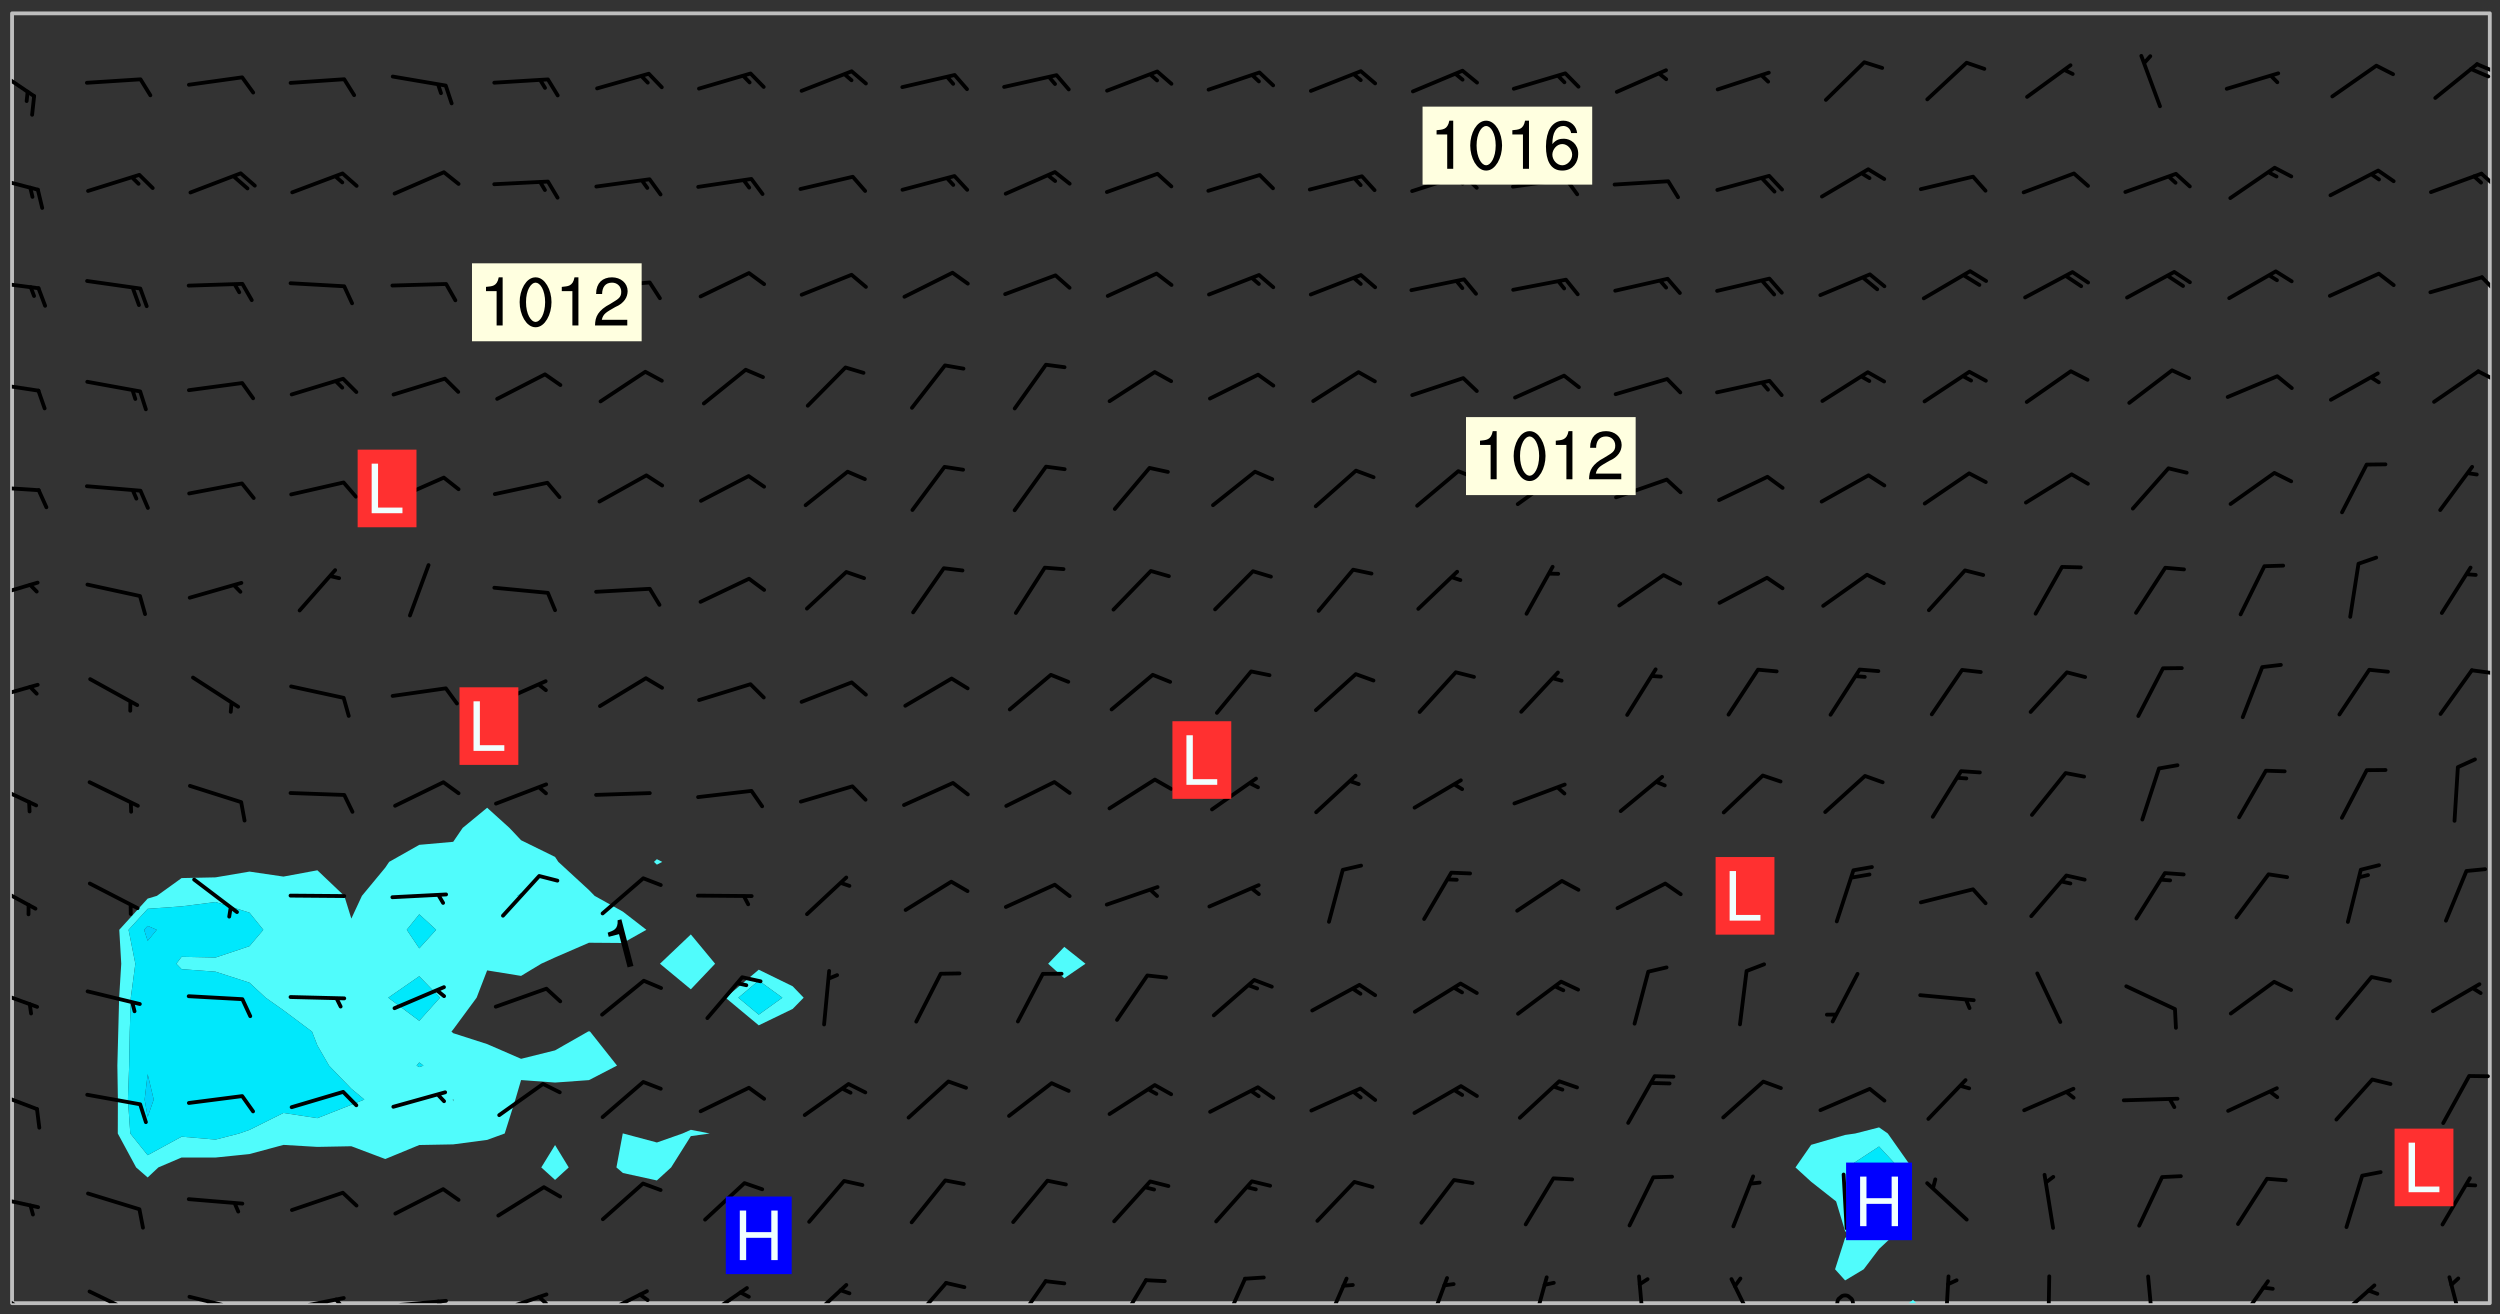 <svg xmlns="http://www.w3.org/2000/svg" role="img" xmlns:xlink="http://www.w3.org/1999/xlink" viewBox="142.45 309.95 326.84 171.84"><rect x="142.45" y="309.95" width="326.84" height="171.84" fill="#333333" stroke="none"/><defs><clipPath id="clip2"><path d="M 144 311.672 L 145 311.672 L 145 480.328 L 144 480.328 Z M 144 311.672"/></clipPath><clipPath id="clip3"><path d="M 144 311.672 L 468 311.672 L 468 480.328 L 144 480.328 Z M 144 311.672"/></clipPath><clipPath id="clip4"><path d="M 391 479 L 393 479 L 393 480.328 L 391 480.328 Z M 391 479"/></clipPath><clipPath id="clip5"><path d="M 467 311.672 L 468 311.672 L 468 480.328 L 467 480.328 Z M 467 311.672"/></clipPath><clipPath id="clip6"><path d="M 144 478 L 148 478 L 148 480.328 L 144 480.328 Z M 144 478"/></clipPath><clipPath id="clip7"><path d="M 153 478 L 161 478 L 161 480.328 L 153 480.328 Z M 153 478"/></clipPath><clipPath id="clip8"><path d="M 166 479 L 175 479 L 175 480.328 L 166 480.328 Z M 166 479"/></clipPath><clipPath id="clip9"><path d="M 172 480 L 174 480 L 174 480.328 L 172 480.328 Z M 172 480"/></clipPath><clipPath id="clip10"><path d="M 180 479 L 188 479 L 188 480.328 L 180 480.328 Z M 180 479"/></clipPath><clipPath id="clip11"><path d="M 186 479 L 188 479 L 188 480.328 L 186 480.328 Z M 186 479"/></clipPath><clipPath id="clip12"><path d="M 193 479 L 202 479 L 202 480.328 L 193 480.328 Z M 193 479"/></clipPath><clipPath id="clip13"><path d="M 199 479 L 201 479 L 201 480.328 L 199 480.328 Z M 199 479"/></clipPath><clipPath id="clip14"><path d="M 207 478 L 215 478 L 215 480.328 L 207 480.328 Z M 207 478"/></clipPath><clipPath id="clip15"><path d="M 212 479 L 215 479 L 215 480.328 L 212 480.328 Z M 212 479"/></clipPath><clipPath id="clip16"><path d="M 220 478 L 228 478 L 228 480.328 L 220 480.328 Z M 220 478"/></clipPath><clipPath id="clip17"><path d="M 225 478 L 228 478 L 228 480.328 L 225 480.328 Z M 225 478"/></clipPath><clipPath id="clip18"><path d="M 234 478 L 241 478 L 241 480.328 L 234 480.328 Z M 234 478"/></clipPath><clipPath id="clip19"><path d="M 247 477 L 254 477 L 254 480.328 L 247 480.328 Z M 247 477"/></clipPath><clipPath id="clip20"><path d="M 261 477 L 267 477 L 267 480.328 L 261 480.328 Z M 261 477"/></clipPath><clipPath id="clip21"><path d="M 274 477 L 280 477 L 280 480.328 L 274 480.328 Z M 274 477"/></clipPath><clipPath id="clip22"><path d="M 288 477 L 293 477 L 293 480.328 L 288 480.328 Z M 288 477"/></clipPath><clipPath id="clip23"><path d="M 302 476 L 306 476 L 306 480.328 L 302 480.328 Z M 302 476"/></clipPath><clipPath id="clip24"><path d="M 315 476 L 319 476 L 319 480.328 L 315 480.328 Z M 315 476"/></clipPath><clipPath id="clip25"><path d="M 328 476 L 332 476 L 332 480.328 L 328 480.328 Z M 328 476"/></clipPath><clipPath id="clip26"><path d="M 342 476 L 345 476 L 345 480.328 L 342 480.328 Z M 342 476"/></clipPath><clipPath id="clip27"><path d="M 356 476 L 358 476 L 358 480.328 L 356 480.328 Z M 356 476"/></clipPath><clipPath id="clip28"><path d="M 368 476 L 373 476 L 373 480.328 L 368 480.328 Z M 368 476"/></clipPath><clipPath id="clip29"><path d="M 382 479 L 385 479 L 385 480.328 L 382 480.328 Z M 382 479"/></clipPath><clipPath id="clip30"><path d="M 396 476 L 398 476 L 398 480.328 L 396 480.328 Z M 396 476"/></clipPath><clipPath id="clip31"><path d="M 409 476 L 411 476 L 411 480.328 L 409 480.328 Z M 409 476"/></clipPath><clipPath id="clip32"><path d="M 423 476 L 425 476 L 425 480.328 L 423 480.328 Z M 423 476"/></clipPath><clipPath id="clip33"><path d="M 434 477 L 440 477 L 440 480.328 L 434 480.328 Z M 434 477"/></clipPath><clipPath id="clip34"><path d="M 447 477 L 454 477 L 454 480.328 L 447 480.328 Z M 447 477"/></clipPath><clipPath id="clip35"><path d="M 462 476 L 465 476 L 465 480.328 L 462 480.328 Z M 462 476"/></clipPath><clipPath id="clip36"><path d="M 144 466 L 148 466 L 148 469 L 144 469 Z M 144 466"/></clipPath><clipPath id="clip37"><path d="M 144 452 L 148 452 L 148 456 L 144 456 Z M 144 452"/></clipPath><clipPath id="clip38"><path d="M 144 438 L 148 438 L 148 442 L 144 442 Z M 144 438"/></clipPath><clipPath id="clip39"><path d="M 144 425 L 148 425 L 148 429 L 144 429 Z M 144 425"/></clipPath><clipPath id="clip40"><path d="M 144 412 L 148 412 L 148 416 L 144 416 Z M 144 412"/></clipPath><clipPath id="clip41"><path d="M 144 399 L 148 399 L 148 402 L 144 402 Z M 144 399"/></clipPath><clipPath id="clip42"><path d="M 465 397 L 468 397 L 468 399 L 465 399 Z M 465 397"/></clipPath><clipPath id="clip43"><path d="M 144 385 L 148 385 L 148 389 L 144 389 Z M 144 385"/></clipPath><clipPath id="clip44"><path d="M 144 373 L 148 373 L 148 375 L 144 375 Z M 144 373"/></clipPath><clipPath id="clip45"><path d="M 144 359 L 148 359 L 148 362 L 144 362 Z M 144 359"/></clipPath><clipPath id="clip46"><path d="M 466 358 L 468 358 L 468 360 L 466 360 Z M 466 358"/></clipPath><clipPath id="clip47"><path d="M 144 346 L 148 346 L 148 348 L 144 348 Z M 144 346"/></clipPath><clipPath id="clip48"><path d="M 466 345 L 468 345 L 468 349 L 466 349 Z M 466 345"/></clipPath><clipPath id="clip49"><path d="M 144 332 L 148 332 L 148 335 L 144 335 Z M 144 332"/></clipPath><clipPath id="clip50"><path d="M 466 332 L 468 332 L 468 335 L 466 335 Z M 466 332"/></clipPath><clipPath id="clip51"><path d="M 144 318 L 148 318 L 148 323 L 144 323 Z M 144 318"/></clipPath><clipPath id="clip52"><path d="M 466 318 L 468 318 L 468 320 L 466 320 Z M 466 318"/></clipPath><clipPath id="clip53"><path d="M 465 318 L 468 318 L 468 321 L 465 321 Z M 465 318"/></clipPath><g id="surface2229" clip-path="url(#clip1)"><path fill="#fff" fill-opacity="0" fill-rule="evenodd" d="M 0 0 L 1000 0 L 1000 1000 L 0 1000 Z M 0 0"/><path fill="#d3d3d3" fill-opacity="0" fill-rule="evenodd" d="M162.152 355.867L161.918 356.16 161.977 356.395 162.094 356.566 162.27 356.801 162.562 357.148 162.676 357.207 162.793 357.035 162.852 356.801 163.027 356.625 163.492 356.449 164.191 356.449 164.426 356.742 164.715 357.559 164.773 357.734 164.949 357.965 165.301 358.199 166 358.898 166.172 359.074 166.406 359.422 166.641 359.832 166.93 360.414 167.34 360.879 167.57 361.113 167.805 361.289 167.922 361.52 168.098 361.812 168.27 362.977 168.27 363.211 168.328 363.5 168.387 363.617 168.504 363.734 168.852 364.145 168.969 364.316 169.145 364.492 169.32 364.727 169.438 364.898 169.609 365.25 169.668 365.484 169.902 365.891 170.137 365.832 169.961 366.008 169.902 366.938 169.32 366.938 169.086 366.824 168.738 366.938 168.621 367.055 168.562 367.348 168.504 367.523 168.387 367.695 167.922 367.988 167.863 368.223 167.805 368.336 167.805 368.98 167.863 369.152 167.863 369.562 167.922 369.621 167.922 370.027 167.98 370.434 168.098 370.609 168.156 370.668 168.387 371.309 168.328 371.602 168.328 372.301 168.27 372.883 168.27 373.117 168.211 373.348 168.156 373.699 168.156 375.621 168.211 375.738 168.637 375.738 168.27 375.855 168.246 376.207 169.137 377.375 170.879 377.914 172.219 378.273 172.219 378.812 172.309 379.621 172.844 380.336 174.363 380.605 175.254 380.52 175.344 381.684 175.879 381.863 177.039 381.684 179.094 380.699 180.254 380.336 182.133 380.16 183.828 379.98 183.648 380.699 182.133 380.785 180.883 380.875 180.078 381.145 179.004 381.953 179.273 382.672 179.809 383.57 179.629 384.195 179.363 385.004 179.629 386.082 180.254 386.98 181.059 387.16 182.309 386.98 182.043 387.703 182.141 388.207 182.195 388.5 182.195 388.672 182.254 388.965 182.254 389.371 182.43 389.488 182.781 389.605 183.188 389.605 183.48 389.43 183.594 389.312 183.652 389.195 183.77 388.965 183.828 388.789 184.18 388.324 184.41 388.148 184.586 388.09 184.762 388.148 184.82 388.324 184.938 389.312 184.992 389.781 185.051 389.953 185.168 390.188 185.344 390.246 186.16 390.305 186.449 390.305 186.566 390.539 186.625 390.945 186.684 391.297 186.684 392.402 186.801 392.695 186.918 393.043 187.207 393.742 187.383 394.094 187.965 394.848 188.316 395.023 188.488 395.082 188.957 395.316 189.598 395.781 189.945 396.016 190.238 396.191 190.531 396.246 190.762 396.309 191.578 396.656 191.871 396.832 191.984 397.004 192.336 397.355 192.453 397.531 192.977 398.172 192.977 398.461 193.035 398.812 193.035 399.16 193.094 399.512 193.152 399.801 193.27 399.859 193.441 399.918 193.617 399.918 194.199 400.152 194.375 400.27 194.551 400.559 194.727 400.793 194.84 401.027 195.133 401.258 195.25 401.375 195.25 401.785 195.309 401.84 195.598 402.074 195.832 402.191 195.891 402.309 196.008 402.48 196.066 402.598 196.297 402.832 196.355 403.008 196.59 403.066 196.707 403.125 196.59 403.238 196.531 403.355 196.531 403.473 196.414 403.766 196.297 404.055 196.297 404.637 196.473 404.754 196.59 404.812 196.648 404.93 196.766 405.047 196.879 405.105 197.055 405.453 197.113 405.805 197.172 406.211 197.172 406.387 197.113 406.562 196.996 407.262 196.996 407.434 197.113 407.609 197.406 407.902 197.812 407.902 197.988 408.02 198.105 408.191 198.223 408.484 198.223 408.719 197.695 408.719 197.465 408.484 197.23 408.484 197.055 408.543 196.996 409.242 197.055 409.59 197.172 409.766 197.348 410.176 197.465 410.406 197.754 410.875 197.93 410.93 198.453 410.93 198.688 410.988 199.445 411.629 199.504 411.922 199.504 412.156 199.562 412.215 199.793 412.562 199.793 412.914 199.676 413.086 199.676 413.379 199.969 413.668 200.262 413.844 200.434 413.902 200.727 414.078 201.02 414.195 201.602 414.602 201.891 414.836 202.184 415.012 202.402 415.172 202.418 415.184 202.648 415.359 203.289 415.883 203.465 416.117 203.582 416.293 203.758 416.469 203.871 416.641 203.871 417.281 203.988 417.457 204.457 417.574 205.039 417.691 205.273 417.75 205.504 417.863 205.797 417.98 205.91 418.039 206.496 418.391 206.785 418.562 206.961 418.625 207.137 418.68 207.312 418.738 208.012 419.09 208.301 419.266 208.535 419.32 208.824 419.496 209.059 419.613 209.699 420.02 209.992 420.137 210.164 420.195 210.398 420.254 210.809 420.312 211.039 420.371 211.273 420.488 211.332 420.66 210.922 420.836 211.391 420.895 211.449 421.188 211.562 421.422 211.738 421.477 211.973 421.535 212.148 421.594 212.555 421.711 213.195 421.945 213.312 422.117 213.371 422.352 213.371 422.527 213.312 422.645 213.254 423.051 213.488 423.285 213.605 423.344 213.953 423.461 214.594 423.691 214.77 423.809 215.059 423.926 215.234 424.102 215.469 424.566 216.051 425.672 216.227 425.848 216.574 426.023 216.75 426.141 217.102 426.258 218.148 426.781 218.383 426.84 218.848 426.953 219.141 427.012 219.605 427.188 220.363 427.77 220.598 428.004 220.945 428.469 221.121 428.645 221.41 428.879 222.227 429.578 222.52 429.754 222.809 430.043 223.102 430.219 223.395 430.508 224.09 431.148 224.266 431.324 224.559 431.559 224.848 431.793 225.316 432.082 225.957 432.664 226.305 432.898 226.539 433.191 226.887 433.539 227.238 434.004 228.172 434.996 228.52 435.402 228.637 435.578 228.871 435.637 228.984 435.754 229.629 435.93 229.859 436.043 230.094 436.102 230.387 436.277 230.617 436.395 231.551 437.094 231.957 437.5 232.191 437.676 232.598 437.852 232.832 437.969 233.648 438.316 233.996 438.551 234.23 438.668 234.523 438.957 234.754 439.074 235.512 439.426 235.863 439.598 236.094 439.656 236.387 439.773 236.621 439.832 237.492 440.008 238.309 440.008 238.777 440.238 238.949 440.297 239.824 440.996 240.289 441.113 240.582 441.172 240.758 441.23 240.988 441.289 241.457 441.348 241.805 441.406 242.156 441.465 242.562 441.523 242.855 441.523 243.027 441.582 243.027 441.812 243.203 441.988 243.496 441.988 243.844 442.047 244.195 442.105 244.895 442.223 245.535 442.223 246 441.988 246.293 441.812 246.465 441.695 246.875 441.523 247.164 441.348 248.098 440.883 248.566 440.59 249.09 440.297 249.555 440.125 250.02 439.949 251.07 439.484 251.359 439.367 251.77 439.25 252.059 439.133 252.586 438.957 254.102 438.258 254.684 437.91 254.973 437.852 255.266 437.793 255.613 437.676 256.488 437.445 256.84 437.328 256.953 437.328 257.188 437.27 258.062 437.035 258.297 436.977 259.109 436.977 259.461 436.918 260.277 436.801 260.449 436.742 260.801 436.688 261.094 436.629 261.324 436.57 262.141 436.395 262.316 436.336 262.664 436.336 262.898 436.277 263.363 436.16 264.121 435.988 264.355 435.93 264.703 435.93 265.113 435.812 265.402 435.754 266.688 435.695 266.977 435.695 267.387 435.637 267.617 435.578 267.793 435.578 268.668 435.461 269.074 435.461 269.484 435.344 269.832 435.344 270.184 435.23 271.055 435.172 272.805 435.172 273.852 435.461 274.262 435.578 274.551 435.695 274.902 435.812 275.191 435.93 276.242 436.102 276.531 436.16 276.824 436.16 277.117 436.219 277.289 436.277 277.699 436.336 277.871 436.395 277.988 436.453 278.105 436.453 278.223 436.512 278.574 436.57 278.688 436.57 279.098 436.637 281.02 437.031 282.945 437.426 284.465 437.875 286.16 438.594 288.305 439.398 289.91 438.68 291.34 437.875 292.5 436.797 293.75 436.348 296.785 435.629 298.66 435.27 300.805 433.922 303.039 432.668 305.539 431.41 307.234 430.961 309.02 430.781 310.18 430.512 310.805 431.051 312.145 430.781 312.859 429.793 313.844 428.449 314.289 428.27 315.094 427.91 316.969 427.371 318.754 426.922 320.004 426.652 321.164 426.562 322.863 426.473 324.824 426.203 326.074 426.113 326.613 426.113 327.238 426.023 328.129 426.023 330.273 425.844 332.684 425.664 335.273 425.574 336.969 425.754 338.578 425.844 340.008 426.203 341.168 426.922 343.043 427.91 344.203 429.438 344.469 430.152 345.098 430.242 345.453 431.141 345.988 431.68 346.523 433.207 347.598 433.566 348.133 433.566 347.328 434.102 347.418 435.809 348.133 438.504 349.023 439.309 349.918 440.297 350.633 441.555 352.418 442.094 353.938 441.914 354.293 443.258 355.902 442.453 356.883 441.914 357.152 442.184 357.469 441.969 357.688 441.824 358.488 442.273 358.938 441.914 359.293 441.914 359.828 441.645 360.367 440.926 360.902 440.656 361.527 439.668 362.688 440.117 363.527 440.488 364.922 441.105 366.617 440.926 368.223 440.926 370.008 441.016 370.188 439.309 370.723 437.965 371.527 438.234 372.02 439.082 372.422 439.488 372.332 440.027 372.332 440.387 373.047 440.836 373.758 440.566 375.188 440.566 375.547 441.555 375.992 442.812 376.707 444.156 377.957 444.785 379.652 445.414 380.367 445.234 380.547 444.695 381.527 444.605 381.977 444.965 382.062 446.223 381.797 446.852 381.262 447.031 381.262 447.57 381.977 448.555 382.242 449.094 383.227 450.082 384.027 451.16 383.762 451.52 383.672 452.418 383.047 454.75 382.691 456.816 382.602 458.609 382.422 459.328 382.332 459.867 382.332 461.305 381.352 463.188 380.992 464.895 380.457 465.793 379.652 466.961 379.387 467.5 381.441 468.754 381.527 469.113 381.172 469.652 381.082 469.473 381.082 470.281 381.172 471.719 380.727 472.434 379.652 472.527 379.387 473.242 379.922 474.141 380.727 474.859 381.887 475.668 383.227 475.938 383.672 476.297 383.316 476.746 381.527 476.656 380.277 476.207 379.562 475.488 378.938 475.398 378.762 478.988 378.574 480.297 467.934 480.297 467.934 311.703 412.664 311.703 412.664 360.785 413.426 360.91 416.715 361.453 418.738 364.289 418.738 367.043 421.09 367.375 423.438 367.707 427.488 367.707 426.109 371.867 424.086 372.574 422.062 373.277 421.52 373.621 418.926 375.238 418.738 375.355 416.715 373.277 415.984 370.535 413.312 368.457 411.938 364.957 411.871 364.875 409.914 362.203 412.664 360.785 412.664 311.703 294.422 311.703 294.422 403.117 294.539 403.148 294.672 403.16 294.746 403.234 294.852 403.281 294.941 403.34 295.027 403.398 295.117 403.457 295.414 403.754 295.473 403.844 295.504 403.961 295.531 404.078 295.547 404.215 295.516 404.332 295.457 404.422 295.398 404.508 295.355 404.613 295.309 404.715 295.281 404.836 295.281 404.98 295.457 405.25 295.605 405.398 295.68 405.484 295.754 405.559 295.797 405.664 295.859 405.754 295.918 405.84 295.961 405.945 296.02 406.035 296.066 406.137 296.109 406.242 296.168 406.328 296.285 406.508 296.359 406.582 296.422 406.668 296.48 406.758 296.523 406.863 296.582 406.953 296.641 407.039 296.703 407.129 296.762 407.219 296.805 407.32 296.922 407.5 296.996 407.574 297.055 407.66 297.129 407.734 297.219 407.793 297.324 407.84 297.473 407.84 297.605 407.824 297.738 407.84 297.84 407.793 297.914 407.719 297.961 407.617 297.945 407.484 297.945 407.336 297.898 407.23 297.871 407.113 297.824 407.012 297.797 406.891 297.754 406.789 297.691 406.699 297.648 406.598 297.605 406.492 297.574 406.375 297.559 406.242 297.547 406.105 297.633 406.047 297.691 405.961 297.812 405.93 297.855 406.035 297.871 406.168 297.871 406.285 297.93 406.387 297.988 406.477 298.078 406.535 298.227 406.684 298.285 406.773 298.328 406.879 298.316 406.98 298.402 407.039 298.508 407.086 298.594 407.145 298.684 407.203 298.758 407.277 298.641 407.305 298.535 407.352 298.449 407.41 298.375 407.484 298.316 407.574 298.254 407.66 298.227 407.781 298.18 407.883 298.137 407.988 298.105 408.105 298.094 408.238 298.078 408.371 298.078 408.52 298.105 408.637 298.152 408.742 298.195 408.844 298.254 408.934 298.328 409.008 298.418 409.066 298.492 409.141 298.582 409.199 298.641 409.289 298.684 409.395 298.73 409.496 298.848 409.527 298.98 409.543 299.129 409.543 299.246 409.512 299.352 409.555 299.395 409.66 299.441 409.762 299.469 409.883 299.5 410 299.527 410.117 299.559 410.238 299.586 410.355 299.691 410.398 299.793 410.445 299.926 410.43 300.074 410.578 300.137 410.664 300.211 410.738 300.281 410.812 300.371 410.875 300.477 410.918 300.578 410.961 300.695 410.992 300.832 411.008 300.949 410.977 301.023 410.902 301.051 410.785 301.039 410.652 301.008 410.531 300.98 410.414 301.023 410.309 301.141 410.309 301.23 410.371 301.348 410.398 301.496 410.398 301.629 410.414 301.777 410.414 301.91 410.43 302.043 410.414 302.191 410.414 302.324 410.398 302.457 410.387 302.594 410.398 302.711 410.371 302.844 410.355 303.035 410.297 302.977 410.473 302.961 410.605 302.934 410.727 302.918 410.859 302.859 410.945 302.727 410.961 302.621 411.008 302.516 411.051 302.398 411.082 302.281 411.109 302.016 411.141 301.867 411.141 301.734 411.156 301.66 411.23 301.719 411.316 301.867 411.465 301.984 411.645 302.059 411.715 302.148 411.777 302.238 411.836 302.324 411.895 302.414 411.953 302.516 411.996 302.621 412.059 302.727 412.102 302.812 412.16 302.918 412.207 303.02 412.25 303.199 412.367 303.258 412.457 303.215 412.559 303.168 412.664 303.184 412.797 303.406 413.02 303.465 413.109 303.508 413.211 303.539 413.332 303.582 413.434 303.598 413.566 303.629 413.684 303.641 413.82 303.672 413.938 303.82 414.086 303.922 414.129 304.027 414.172 304.145 414.203 304.277 414.219 304.414 414.234 304.531 414.234 304.648 414.203 304.738 414.145 304.781 414.039 304.828 413.938 304.871 413.832 304.902 413.715 304.914 413.582 304.914 413.434 304.902 413.301 304.887 413.168 304.855 413.051 304.812 412.945 304.766 412.84 304.723 412.738 304.68 412.633 304.664 412.5 304.68 412.367 304.707 412.25 304.738 412.133 304.766 412.012 304.812 411.91 304.902 411.852 304.988 411.789 305.062 411.715 305.152 411.656 305.375 411.434 305.434 411.348 305.508 411.273 305.625 411.094 305.684 411.008 305.684 410.859 305.609 410.785 305.508 410.738 305.402 410.695 305.301 410.652 305.242 410.562 305.195 410.457 305.168 410.34 305.258 410.281 305.375 410.25 305.477 410.207 305.656 410.09 305.805 409.941 305.816 409.809 305.805 409.703 305.715 409.645 305.582 409.66 305.434 409.66 305.301 409.676 305.168 409.66 305.047 409.629 304.961 409.57 304.887 409.496 304.828 409.406 304.766 409.32 304.648 409.141 304.59 409.055 304.621 408.934 304.707 408.875 304.828 408.844 304.887 408.758 304.887 408.637 304.855 408.52 304.797 408.43 304.738 408.344 304.691 408.238 304.664 408.121 304.648 407.988 304.707 407.898 304.781 407.824 304.871 407.766 304.988 407.586 305.062 407.512 305.121 407.426 305.27 407.277 305.391 407.246 305.523 407.23 305.656 407.246 305.73 407.32 305.773 407.426 305.789 407.559 305.758 407.676 305.641 407.707 305.508 407.719 305.359 407.867 305.316 407.973 305.27 408.074 305.242 408.195 305.211 408.312 305.211 408.461 305.242 408.578 305.285 408.684 305.344 408.773 305.418 408.844 305.492 408.918 305.609 408.949 305.73 408.977 305.848 408.949 305.98 408.934 306.098 408.934 306.188 408.992 306.262 409.066 306.309 409.172 306.367 409.258 306.469 409.305 306.602 409.32 306.707 409.363 306.793 409.422 306.781 409.527 306.707 409.602 306.527 409.719 306.469 409.809 306.379 409.867 306.309 409.941 306.234 410.016 306.172 410.105 306.145 410.223 306.129 410.355 306.145 410.488 306.129 410.621 306.129 410.77 306.145 410.902 306.172 411.02 306.203 411.141 306.277 411.215 306.367 411.273 306.453 411.332 306.543 411.391 306.66 411.422 306.66 411.508 306.559 411.555 306.469 411.613 306.203 411.645 306.086 411.672 305.938 411.672 305.832 411.715 305.73 411.762 305.672 411.852 305.609 412.086 305.598 412.219 305.566 412.34 305.551 412.473 305.551 412.766 305.539 412.898 305.551 413.035 305.566 413.168 305.699 413.184 305.832 413.195 305.953 413.227 306.039 413.285 306.113 413.359 306.16 413.465 306.203 413.566 306.219 413.699 306.219 414.145 306.203 414.277 306.203 414.723 306.234 414.988 306.262 415.105 306.277 415.238 306.309 415.355 306.395 415.566 306.426 415.832 306.426 415.98 306.395 416.098 306.367 416.215 306.336 416.336 306.309 416.453 306.277 416.57 306.246 416.691 306.234 416.824 306.219 416.957 306.309 417.016 306.426 416.984 306.527 417 306.574 417.105 306.543 417.371 306.543 417.812 306.5 417.918 306.453 418.023 306.41 418.125 306.367 418.23 306.309 418.316 306.277 418.438 306.234 418.555 306.203 418.672 306.188 418.805 306.203 418.938 306.262 419.027 306.367 419.074 306.453 419.133 306.512 419.219 306.5 419.355 306.469 419.473 306.426 419.574 306.426 420.02 306.41 420.152 306.41 420.301 306.379 420.418 306.336 420.523 306.309 420.641 306.262 420.746 306.219 420.848 306.188 420.969 306.16 421.086 306.129 421.219 306.098 421.336 306.07 421.453 306.027 421.559 305.996 421.676 305.965 421.797 305.953 421.93 305.938 422.062 305.938 422.359 305.965 422.477 305.965 422.625 306.012 423.023 306.039 423.141 306.098 423.23 306.219 423.262 306.367 423.262 306.5 423.246 306.559 423.336 306.559 423.453 306.5 423.543 306.41 423.602 306.309 423.645 306.203 423.691 306.113 423.75 306.027 423.809 305.891 423.824 305.773 423.793 305.641 423.777 305.539 423.824 305.477 423.91 305.465 424.047 305.449 424.18 305.418 424.297 305.391 424.414 305.375 424.547 305.344 424.668 305.344 424.965 305.359 425.098 305.391 425.215 305.391 425.363 305.402 425.496 305.402 425.645 305.375 425.762 305.328 425.863 305.301 425.984 305.27 426.102 305.211 426.191 305.137 426.266 305.035 426.309 304.93 426.355 304.812 426.383 304.691 426.414 304.59 426.367 304.648 426.281 304.754 426.234 304.781 426.117 304.812 426 304.84 425.879 304.871 425.762 304.871 425.613 304.887 425.48 304.855 425.363 304.812 425.258 304.707 425.273 304.633 425.348 304.531 425.391 304.441 425.453 304.367 425.527 304.324 425.629 304.309 425.762 304.277 425.879 304.25 426 304.219 426.117 304.191 426.234 304.16 426.355 304.133 426.473 304.102 426.59 304.059 426.695 303.969 426.754 303.879 426.754 303.762 426.723 303.73 426.637 303.746 426.5 303.715 426.383 303.715 426.234 303.703 426.102 303.703 425.953 303.641 425.719 303.613 425.598 303.57 425.496 303.523 425.391 303.465 425.305 303.406 425.215 303.363 425.109 303.301 425.023 303.152 424.875 303.082 424.801 302.977 424.754 302.871 424.711 302.77 424.668 302.473 424.371 302.383 424.297 302.297 424.238 302.191 424.195 302.102 424.133 302.016 424.074 301.91 424.031 301.82 423.973 301.734 423.91 301.66 423.84 301.555 423.793 301.469 423.734 301.363 423.691 301.273 423.629 301.172 423.586 301.066 423.543 300.98 423.484 300.875 423.438 300.77 423.395 300.668 423.348 300.578 423.289 300.477 423.246 300.371 423.203 300.281 423.141 300.164 423.113 300.031 423.098 299.898 423.113 299.75 423.113 299.617 423.129 299.5 423.098 299.41 423.039 299.336 422.965 299.246 422.906 299.145 422.859 298.996 422.859 298.875 422.832 298.773 422.789 298.699 422.715 298.582 422.535 298.492 422.477 298.391 422.434 298.301 422.371 298.195 422.328 298.105 422.27 298.02 422.211 297.914 422.164 297.855 422.078 297.797 421.988 297.754 421.883 297.707 421.781 297.633 421.707 297.547 421.648 297.473 421.574 297.383 421.516 297.16 421.293 297.117 421.188 297.086 420.922 297.191 420.879 297.336 420.879 297.441 420.922 297.516 420.996 297.605 421.055 297.691 421.113 297.797 421.16 297.887 421.219 298.035 421.367 298.105 421.441 298.254 421.59 298.316 421.676 298.391 421.75 298.477 421.809 298.551 421.883 298.641 421.945 298.73 422.004 298.816 422.062 299.086 422.238 299.188 422.285 299.293 422.328 299.395 422.371 299.441 422.297 299.5 422.211 299.574 422.137 299.645 422.062 299.75 422.105 299.824 422.18 299.883 422.27 299.926 422.371 299.973 422.477 300.016 422.582 300.137 422.609 300.254 422.582 300.328 422.492 300.371 422.387 300.43 422.297 300.504 422.223 300.609 422.18 300.727 422.152 300.859 422.164 300.949 422.223 301.098 422.371 301.156 422.461 301.199 422.566 301.246 422.668 301.289 422.773 301.332 422.875 301.438 422.922 301.543 422.965 301.676 422.98 301.762 422.922 301.82 422.832 301.895 422.758 302 422.715 302.117 422.742 302.223 422.789 302.324 422.832 302.43 422.875 302.531 422.922 302.711 423.039 302.711 423.156 302.695 423.289 302.711 423.422 302.727 423.559 302.785 423.645 302.887 423.691 303.008 423.719 303.125 423.75 303.273 423.75 303.391 423.719 303.449 423.629 303.629 423.512 303.688 423.422 303.762 423.348 303.82 423.262 303.938 423.082 304.117 422.965 304.234 422.996 304.324 423.055 304.367 423.129 304.352 423.262 304.352 423.379 304.441 423.438 304.59 423.438 304.723 423.422 304.855 423.41 305.121 423.379 305.227 423.336 305.344 423.305 305.465 423.277 305.539 423.203 305.609 423.129 305.672 423.039 305.656 422.934 305.609 422.832 305.508 422.789 305.402 422.773 305.285 422.801 305.02 422.832 304.871 422.832 304.797 422.758 304.707 422.699 304.59 422.668 304.473 422.641 304.34 422.625 304.191 422.625 304.059 422.641 303.762 422.641 303.656 422.594 303.508 422.445 303.465 422.344 303.406 422.254 303.629 422.031 303.715 421.973 303.82 421.93 303.938 421.898 304.07 421.883 304.203 421.898 304.34 421.914 304.441 421.957 304.574 421.945 304.664 421.883 304.766 421.84 304.828 421.75 304.781 421.648 304.691 421.59 304.574 421.559 304.473 421.516 304.414 421.426 304.352 421.336 304.352 421.219 304.367 421.086 304.473 421.039 304.547 420.969 304.547 420.848 304.457 420.789 304.426 420.672 304.516 420.613 304.59 420.539 304.633 420.434 304.691 420.344 304.738 420.242 304.754 420.109 304.754 419.961 304.707 419.855 304.664 419.754 304.574 419.695 304.441 419.68 304.34 419.637 304.203 419.621 304.086 419.59 303.641 419.59 303.508 419.574 303.375 419.562 303.242 419.547 303.125 419.516 302.977 419.516 302.844 419.5 302.711 419.488 302.445 419.457 302.324 419.414 302.238 419.355 302.164 419.281 302.164 419.133 302.176 419 302.281 418.953 302.383 418.91 302.516 418.895 302.668 418.895 302.801 418.879 303.094 418.879 303.215 418.91 303.316 418.953 303.406 419.012 303.641 419.074 303.762 419.027 303.852 418.969 303.953 418.926 304.086 418.91 304.191 418.953 304.293 419 304.426 419.012 304.547 418.984 304.691 418.984 304.812 418.953 304.93 418.926 305.035 418.879 305.109 418.805 305.195 418.746 305.344 418.598 305.402 418.512 305.449 418.406 305.477 418.289 305.492 418.184 305.391 418.141 305.301 418.082 305.184 418.051 305.078 418.008 304.988 417.945 304.914 417.859 304.84 417.785 304.738 417.742 304.633 417.695 304.531 417.652 304.473 417.562 304.426 417.461 304.34 417.25 304.277 417.164 304.219 417.074 304.145 417 304.059 416.941 303.789 416.941 303.672 416.973 303.582 417.031 303.48 417.074 303.348 417.09 303.242 417.074 303.215 416.957 303.152 416.867 303.035 416.836 302.934 416.793 302.785 416.645 302.754 416.527 302.738 416.422 302.812 416.348 302.992 416.23 303.109 416.203 303.227 416.172 303.363 416.188 303.465 416.23 303.57 416.273 303.672 416.32 303.777 416.363 303.895 416.395 304.027 416.41 304.145 416.438 304.277 416.453 304.383 416.438 304.473 416.379 304.398 416.305 304.293 416.262 304.219 416.188 304.145 416.098 303.996 415.949 303.91 415.891 303.82 415.832 303.746 415.758 303.656 415.699 303.555 415.652 303.434 415.625 303.332 415.578 303.227 415.535 303.109 415.504 303.008 415.461 302.887 415.43 302.738 415.43 302.621 415.461 302.516 415.504 302.43 415.566 302.25 415.684 302.164 415.742 302.074 415.801 301.969 415.848 301.883 415.906 301.777 415.949 301.676 415.992 301.57 416.039 301.496 416.113 301.438 416.203 301.379 416.289 301.332 416.395 301.273 416.48 301.199 416.555 301.066 416.543 300.949 416.512 300.832 416.512 300.758 416.586 300.668 416.645 300.594 416.719 300.504 416.777 300.418 416.836 300.312 416.883 300.211 416.926 300.074 416.941 299.973 416.898 299.824 416.75 299.719 416.703 299.633 416.703 299.527 416.75 299.426 416.793 299.305 416.824 299.188 416.793 299.113 416.719 299.113 416.602 299.145 416.48 299.219 416.41 299.277 416.32 299.352 416.246 299.469 416.215 299.574 416.172 299.867 416.172 300 416.156 300.137 416.141 300.238 416.098 300.328 416.039 300.43 415.992 300.52 415.934 300.652 415.922 300.742 415.98 300.875 415.992 300.965 415.934 301.051 415.875 301.156 415.832 301.246 415.773 301.332 415.711 301.422 415.652 301.57 415.504 301.629 415.418 301.688 415.328 301.793 415.285 301.926 415.27 302.043 415.297 302.164 415.328 302.223 415.27 302.281 415.18 302.312 414.914 302.34 414.797 302.445 414.809 302.578 414.824 302.68 414.781 302.77 414.723 302.828 414.633 302.902 414.559 302.961 414.469 303.008 414.367 303.02 414.234 303.008 414.102 302.961 413.996 302.812 413.848 302.754 413.758 302.695 413.672 302.652 413.566 302.652 413.121 302.668 412.988 302.668 412.84 302.68 412.707 302.621 412.648 302.531 412.707 302.43 412.664 302.25 412.547 302.164 412.488 302.102 412.398 302.043 412.309 301.969 412.234 301.883 412.176 301.762 412.207 301.66 412.219 301.555 412.266 301.469 412.324 301.363 412.367 301.215 412.516 301.125 412.574 301.039 412.633 300.949 412.695 300.844 412.738 300.711 412.754 300.711 412.633 300.816 412.59 300.934 412.559 301.008 412.488 301.051 412.383 301.051 412.234 301.023 412.117 300.875 411.969 300.742 411.953 300.594 411.953 300.477 411.984 300.371 412.027 300.27 412.07 300.18 412.133 300.062 412.16 299.988 412.086 300 411.953 299.957 411.852 299.914 411.746 299.824 411.688 299.707 411.715 299.586 411.746 299.469 411.777 299.367 411.82 299.246 411.852 299.145 411.895 299.039 411.938 298.949 411.996 298.848 412.012 298.848 411.895 298.863 411.762 298.805 411.672 298.73 411.715 298.582 411.863 298.523 411.953 298.449 412.027 298.402 412.133 298.359 412.234 298.285 412.309 298.227 412.398 298.152 412.473 298.094 412.559 298.02 412.633 297.93 412.695 297.855 412.766 297.781 412.84 297.68 412.855 297.547 412.871 297.441 412.828 297.441 412.707 297.59 412.559 297.633 412.457 297.691 412.367 297.738 412.266 297.781 412.16 297.84 412.07 297.871 411.953 297.914 411.852 297.945 411.73 297.973 411.613 298.02 411.508 298.062 411.406 298.105 411.301 298.18 411.23 298.27 411.168 298.359 411.109 298.461 411.066 298.758 411.066 299.023 411.035 299.129 410.992 299.055 410.918 298.938 410.887 298.832 410.844 298.742 410.785 298.641 410.738 298.551 410.68 298.449 410.637 298.344 410.594 298.254 410.531 298.168 410.473 298.062 410.43 297.961 410.387 297.84 410.355 297.723 410.324 297.621 410.281 297.5 410.25 297.398 410.207 297.309 410.148 297.266 410.043 297.25 409.91 297.352 409.867 297.484 409.852 297.621 409.867 297.754 409.852 297.855 409.809 297.914 409.719 297.93 409.613 297.84 409.555 297.766 409.48 297.664 409.438 297.574 409.379 297.426 409.23 297.383 409.125 297.367 408.992 297.367 408.699 297.309 408.609 297.219 408.551 297.145 408.477 297.102 408.371 297.07 408.254 297.012 408.164 296.938 408.09 296.82 408.062 296.746 407.988 296.656 407.93 296.566 407.867 296.48 407.809 296.406 407.734 296.348 407.648 296.301 407.543 296.215 407.484 296.066 407.336 295.871 407.277 295.738 407.293 295.637 407.336 295.562 407.41 295.516 407.512 295.473 407.617 295.414 407.707 295.355 407.793 295.059 408.09 294.969 408.148 294.883 408.148 294.82 408.062 294.777 407.957 294.809 407.84 294.867 407.75 294.895 407.633 294.883 407.5 294.793 407.438 294.688 407.484 294.57 407.512 294.453 407.543 294.184 407.719 294.082 407.766 293.965 407.793 293.859 407.84 293.77 407.898 293.668 407.941 293.609 407.855 293.562 407.75 293.578 407.617 293.625 407.512 293.695 407.438 293.77 407.367 293.828 407.277 293.828 407.129 293.785 407.023 293.547 407.023 293.445 407.07 293.414 407.188 293.387 407.305 293.355 407.426 293.281 407.469 293.148 407.484 293.074 407.438 293.031 407.336 292.988 407.23 292.941 407.129 292.898 407.023 292.777 407.055 292.676 407.098 292.543 407.113 292.426 407.145 292.32 407.188 292.23 407.246 292.129 407.293 292.008 407.32 291.875 407.336 291.773 407.293 291.715 407.203 291.668 407.098 291.625 406.996 291.582 406.891 291.582 406.773 291.641 406.684 291.727 406.625 291.906 406.508 292.008 406.461 292.113 406.418 292.219 406.359 292.32 406.316 292.41 406.254 292.512 406.211 292.617 406.152 292.719 406.105 292.809 406.047 292.914 406.004 293.016 405.961 293.105 405.898 293.207 405.855 293.344 405.84 293.461 405.871 293.562 405.914 293.684 405.945 293.785 405.988 293.891 406.035 293.992 406.078 294.098 406.121 294.199 406.168 294.305 406.211 294.406 406.254 294.512 406.301 294.598 406.359 294.703 406.402 294.82 406.434 294.926 406.477 295.027 406.523 295.117 406.582 295.223 406.625 295.324 406.668 295.43 406.715 295.547 406.742 295.648 406.789 295.77 406.816 295.918 406.816 296.004 406.758 296.02 406.656 296.078 406.566 296.051 406.449 295.977 406.375 295.859 406.195 295.785 406.121 295.695 406.047 295.516 405.93 295.43 405.871 295.324 405.828 295.223 405.781 294.953 405.605 294.895 405.516 294.82 405.441 294.762 405.352 294.719 405.25 294.688 405.133 294.672 404.996 294.672 404.434 294.66 404.301 294.645 404.168 294.613 404.051 294.598 403.918 294.586 403.785 294.555 403.664 294.332 403.441 294.273 403.355 294.258 403.25 294.289 403.133 294.422 403.117 294.422 311.703 172.992 311.703 172.992 313.156 172.934 313.391 172.582 314.441 172.41 314.965 172.293 315.312 172.117 315.723 172 315.895 171.766 316.188 171.535 316.246 171.184 316.246 171.066 316.305 170.836 316.711 170.836 317.004 170.953 317.18 171.184 317.41 171.301 317.645 171.941 318.402 172.234 318.867 172.41 319.102 172.641 319.453 172.875 319.801 173.516 320.617 173.691 321.082 173.863 321.492 173.98 322.188 174.156 322.656 174.273 324.055 174.332 324.52 174.332 325.395 174.449 326.441 174.449 331.223 174.391 331.688 174.039 332.969 173.863 333.492 173.75 333.902 173.398 334.832 172.934 336 172.699 336.582 172.582 336.758 172.41 337.105 172.234 337.512 171.883 338.328 171.824 338.621 171.711 338.914 171.594 339.203 171.535 339.379 171.418 340.254 171.359 340.66 171.301 340.777 171.242 340.953 171.184 341.125 170.953 341.652 170.836 341.824 170.836 342.059 170.719 342.293 170.66 342.465 170.484 343.051 170.484 343.34 170.426 343.516 170.426 343.809 170.367 343.922 170.309 344.449 170.309 344.621 170.254 344.855 170.254 347.477 170.078 348.293 169.961 348.469 169.785 348.703 169.668 348.875 169.555 349.109 168.969 350.043 168.738 350.332 168.445 350.797 168.27 351.031 167.98 351.383 167.629 352.082 167.516 352.312 167.34 352.723 167.164 352.953 166.758 353.48 165.941 354.18 165.648 354.352 165.359 354.586 165.184 354.703 165.008 354.879 164.484 355.285 163.957 355.461 163.785 355.637 163.551 355.691 162.91 355.867 162.152 355.867M174.363 386.891L173.289 387.34 173.648 388.234 174.898 387.52 175.344 386.98 174.363 386.891"/><path fill="#d3d3d3" fill-opacity="0" fill-rule="evenodd" d="M201.508 416.598L200.613 416.598 201.062 417.227 202.043 417.586 202.848 417.496 203.293 416.508 203.117 416.598 202.402 416.242 201.508 416.598M356.129 475.668L356.07 475.145 356.07 474.852 356.184 474.559 356.242 474.328 356.711 473.859 356.824 473.859 356.941 473.746 357.059 473.688 357.234 473.688 357.469 473.629 357.816 473.629 358.051 473.688 358.168 473.746 358.398 473.918 358.457 474.094 358.574 474.676 358.574 474.969 358.457 475.145 358.285 475.434 358.109 475.609 357.582 476.133 357.352 476.367 357.234 476.426 357.059 476.426 356.941 476.367 356.535 476.074 356.359 475.957 356.242 475.898 356.184 475.785 356.129 475.668M362.77 464.711L362.711 464.539 362.711 463.43 362.77 463.258 362.945 463.199 363.117 463.141 363.293 463.141 363.527 463.082 363.645 463.141 363.703 463.84 363.645 464.012 363.527 464.188 363.41 464.246 363.176 464.77 363.062 464.828 362.828 464.828 362.77 464.711M372.383 450.32L372.266 450.145 372.266 449.445 372.559 448.57 372.676 448.398 372.852 448.047 372.965 447.816 373.082 447.523 373.434 446.766 373.551 446.535 373.723 446.301 373.898 446.301 374.016 446.242 374.656 446.242 374.773 446.301 375.008 446.535 375.18 446.648 375.531 446.941 375.648 447.059 375.762 447.234 375.762 447.348 375.879 447.406 375.996 447.523 375.996 448.223 375.938 448.398 375.938 448.629 375.879 448.805 375.531 449.855 375.414 450.086 375.297 450.32 375.18 450.379 374.949 450.613 374.309 450.902 373.434 450.902 373.023 450.785 372.383 450.32"/><path fill="none" stroke="#bebebe" stroke-linecap="round" stroke-linejoin="round" stroke-miterlimit="10" stroke-width=".5" d="M 431.957 354.305 L 108.027 354.305 L 108.027 185.68 L 431.957 185.68 L 431.957 354.305" transform="matrix(1 0 0 -1 36 666)"/><g clip-path="url(#clip2)"><path fill="#fff" fill-opacity="0" fill-rule="evenodd" d="M 144 475.891 L 144 480.328 L 144.004 480.328 L 144 480.328 L 144 311.672 L 144.004 311.672 L 144 311.672 L 144 475.891"/></g><g clip-path="url(#clip3)"><path fill="#fff" fill-opacity="0" fill-rule="evenodd" d="M 144.004 480.328 L 144.004 311.672 L 206.137 311.672 L 206.137 415.551 L 202.934 418.191 L 201.699 420.004 L 197.262 420.402 L 193.324 422.629 L 192.82 423.379 L 189.766 427.07 L 188.383 430.043 L 187.461 427.07 L 183.945 423.727 L 179.508 424.551 L 175.066 423.898 L 170.629 424.652 L 166.191 424.746 L 162.961 427.07 L 161.754 427.43 L 158.043 431.508 L 158.301 435.945 L 158.027 440.383 L 157.91 444.82 L 157.793 449.262 L 157.863 453.699 L 157.848 458.137 L 160.246 462.574 L 161.754 463.887 L 163.152 462.574 L 166.191 461.277 L 170.629 461.281 L 175.066 460.828 L 179.508 459.629 L 183.945 459.891 L 188.383 459.805 L 192.82 461.477 L 197.262 459.645 L 201.699 459.562 L 206.137 458.977 L 208.434 458.137 L 209.828 453.699 L 210.574 451.152 L 215.016 451.48 L 215.016 459.645 L 213.215 462.574 L 215.016 464.207 L 216.801 462.574 L 215.016 459.645 L 215.016 451.48 L 219.453 451.16 L 223.117 449.262 L 219.598 444.82 L 219.453 444.77 L 219.316 444.82 L 215.016 447.27 L 210.574 448.375 L 206.137 446.449 L 201.699 445.023 L 201.469 444.82 L 201.699 444.539 L 204.762 440.383 L 206.137 436.816 L 210.574 437.535 L 213.207 435.945 L 215.016 435.121 L 219.453 433.199 L 223.891 433.234 L 226.953 431.508 L 223.891 429.137 L 220.188 427.07 L 219.453 426.316 L 215.445 422.629 L 215.016 421.98 L 210.574 419.797 L 209.059 418.191 L 206.137 415.551 L 206.137 311.672 L 228.328 311.672 L 228.328 422.273 L 227.945 422.629 L 228.328 422.992 L 229.031 422.629 L 228.328 422.273 L 228.328 311.672 L 232.766 311.672 L 232.766 432.113 L 228.73 435.945 L 232.766 439.289 L 232.766 457.656 L 231.68 458.137 L 228.328 459.316 L 223.926 458.137 L 223.891 458.121 L 223.867 458.137 L 223.039 462.574 L 223.891 463.305 L 228.328 464.277 L 230.191 462.574 L 232.766 458.484 L 235.238 458.137 L 232.766 457.656 L 232.766 439.289 L 235.941 435.945 L 232.766 432.113 L 232.766 311.672 L 241.645 311.672 L 241.645 436.723 L 237.301 440.383 L 241.645 444 L 246.082 441.852 L 247.52 440.383 L 246.082 438.891 L 241.645 436.723 L 241.645 311.672 L 281.59 311.672 L 281.59 433.738 L 279.48 435.945 L 281.59 437.844 L 284.359 435.945 L 281.59 433.738 L 281.59 311.672 L 388.109 311.672 L 388.109 457.34 L 385.004 458.137 L 383.672 458.328 L 379.234 459.621 L 377.184 462.574 L 379.234 464.449 L 382.496 467.016 L 383.672 470.906 L 384.246 471.453 L 383.672 471.789 L 382.359 475.891 L 383.672 477.348 L 386.105 475.891 L 388.109 473.234 L 390.016 471.453 L 392.41 467.016 L 392.379 462.574 L 389.254 458.137 L 388.109 457.34 L 388.109 311.672 L 467.996 311.672 L 467.996 480.328 L 392.984 480.328 L 392.547 479.898 L 391.973 480.328 L 144.004 480.328"/></g><path fill="#50fcfc" fill-rule="evenodd" d="M 157.863 453.699 L 157.793 449.262 L 157.91 444.82 L 158.027 440.383 L 158.301 435.945 L 158.043 431.508 L 161.754 427.43 L 162.961 427.07 L 166.191 424.746 L 170.629 424.652 L 170.629 427.879 L 166.191 428.445 L 161.754 428.766 L 159.258 431.508 L 160.145 435.945 L 159.551 440.383 L 159.414 444.82 L 159.336 449.262 L 159.172 453.699 L 159.484 458.137 L 161.754 460.973 L 166.191 458.555 L 170.629 458.934 L 173.723 458.137 L 175.066 457.668 L 179.508 455.453 L 183.945 456.133 L 188.383 454.383 L 190.086 453.699 L 188.383 452.285 L 185.465 449.262 L 183.945 446.629 L 183.242 444.82 L 179.508 442.027 L 177.176 440.383 L 175.066 438.422 L 170.629 436.984 L 166.191 436.656 L 165.504 435.945 L 166.191 435.039 L 170.629 435.133 L 175.066 433.648 L 176.875 431.508 L 175.066 429.266 L 170.629 427.879 L 170.629 424.652 L 175.066 423.898 L 179.508 424.551 L 183.945 423.727 L 187.461 427.07 L 188.383 430.043 L 189.766 427.07 L 192.82 423.379 L 193.324 422.629 L 197.262 420.402 L 197.262 429.477 L 195.629 431.508 L 197.262 433.938 L 197.262 437.578 L 193.207 440.383 L 197.262 443.406 L 197.262 448.844 L 196.906 449.262 L 197.262 449.461 L 197.816 449.262 L 197.262 448.844 L 197.262 443.406 L 199.969 440.383 L 197.262 437.578 L 197.262 433.938 L 199.469 431.508 L 197.262 429.477 L 197.262 420.402 L 201.699 420.004 L 202.934 418.191 L 206.137 415.551 L 209.059 418.191 L 210.574 419.797 L 210.574 426.727 L 210.078 427.07 L 210.574 427.207 L 210.855 427.07 L 210.574 426.727 L 210.574 419.797 L 215.016 421.98 L 215.445 422.629 L 219.453 426.316 L 220.188 427.07 L 223.891 429.137 L 226.953 431.508 L 223.891 433.234 L 219.453 433.199 L 215.016 435.121 L 213.207 435.945 L 210.574 437.535 L 206.137 436.816 L 204.762 440.383 L 201.699 444.539 L 201.469 444.82 L 201.699 445.023 L 201.699 453.68 L 201.645 453.699 L 201.699 453.934 L 201.73 453.699 L 201.699 453.68 L 201.699 445.023 L 206.137 446.449 L 210.574 448.375 L 215.016 447.27 L 219.316 444.82 L 219.453 444.77 L 219.598 444.82 L 223.117 449.262 L 219.453 451.16 L 215.016 451.48 L 210.574 451.152 L 209.828 453.699 L 208.434 458.137 L 206.137 458.977 L 201.699 459.562 L 197.262 459.645 L 192.82 461.477 L 188.383 459.805 L 183.945 459.891 L 179.508 459.629 L 175.066 460.828 L 170.629 461.281 L 166.191 461.277 L 163.152 462.574 L 161.754 463.887 L 160.246 462.574 L 157.848 458.137 L 157.863 453.699"/><path fill="#00e8fc" fill-rule="evenodd" d="M 159.484 458.137 L 159.172 453.699 L 159.336 449.262 L 159.414 444.82 L 159.551 440.383 L 160.145 435.945 L 159.258 431.508 L 161.754 428.766 L 161.754 430.996 L 161.289 431.508 L 161.754 432.945 L 161.754 450.379 L 161.359 453.699 L 161.754 455.984 L 162.547 453.699 L 161.754 450.379 L 161.754 432.945 L 162.941 431.508 L 161.754 430.996 L 161.754 428.766 L 166.191 428.445 L 170.629 427.879 L 175.066 429.266 L 176.875 431.508 L 175.066 433.648 L 170.629 435.133 L 166.191 435.039 L 165.504 435.945 L 166.191 436.656 L 170.629 436.984 L 175.066 438.422 L 177.176 440.383 L 179.508 442.027 L 183.242 444.82 L 183.945 446.629 L 185.465 449.262 L 188.383 452.285 L 190.086 453.699 L 188.383 454.383 L 183.945 456.133 L 179.508 455.453 L 175.066 457.668 L 173.723 458.137 L 170.629 458.934 L 166.191 458.555 L 161.754 460.973 L 159.484 458.137"/><path fill="#00d4fc" fill-rule="evenodd" d="M161.754 432.945L161.289 431.508 161.754 430.996 162.941 431.508 161.754 432.945M161.754 455.984L161.359 453.699 161.754 450.379 162.547 453.699 161.754 455.984"/><path fill="#00e8fc" fill-rule="evenodd" d="M197.262 443.406L193.207 440.383 197.262 437.578 199.969 440.383 197.262 443.406M197.262 433.938L195.629 431.508 197.262 429.477 199.469 431.508 197.262 433.938M197.262 449.461L196.906 449.262 197.262 448.844 197.816 449.262 197.262 449.461"/><path fill="#fff" fill-opacity="0" fill-rule="evenodd" d="M 201.699 453.68 L 201.645 453.699 L 201.699 453.934 L 201.73 453.699 L 201.699 453.68"/><path fill="#00e8fc" fill-rule="evenodd" d="M 210.574 427.207 L 210.078 427.07 L 210.574 426.727 L 210.855 427.07 L 210.574 427.207"/><path fill="#50fcfc" fill-rule="evenodd" d="M215.016 464.207L213.215 462.574 215.016 459.645 216.801 462.574 215.016 464.207M223.891 463.305L223.039 462.574 223.867 458.137 223.891 458.121 223.926 458.137 228.328 459.316 231.68 458.137 232.766 457.656 235.238 458.137 232.766 458.484 230.191 462.574 228.328 464.277 223.891 463.305M228.328 422.992L227.945 422.629 228.328 422.273 229.031 422.629 228.328 422.992M232.766 439.289L228.73 435.945 232.766 432.113 235.941 435.945 232.766 439.289M241.645 444L237.301 440.383 241.645 436.723 241.645 438.141 238.98 440.383 241.645 442.602 244.734 440.383 241.645 438.141 241.645 436.723 246.082 438.891 247.52 440.383 246.082 441.852 241.645 444"/><path fill="#00e8fc" fill-rule="evenodd" d="M 241.645 442.602 L 238.98 440.383 L 241.645 438.141 L 244.734 440.383 L 241.645 442.602"/><path fill="#50fcfc" fill-rule="evenodd" d="M281.59 437.844L279.48 435.945 281.59 433.738 284.359 435.945 281.59 437.844M379.234 464.449L377.184 462.574 379.234 459.621 383.672 458.328 385.004 458.137 388.109 457.34 388.109 459.84 383.918 462.574 387.746 467.016 388.109 467.371 388.406 467.016 390.637 462.574 388.109 459.84 388.109 457.34 389.254 458.137 392.379 462.574 392.41 467.016 390.016 471.453 388.109 473.234 386.105 475.891 383.672 477.348 382.359 475.891 383.672 471.789 384.246 471.453 383.672 470.906 382.496 467.016 379.234 464.449"/><path fill="#00e8fc" fill-rule="evenodd" d="M 387.746 467.016 L 383.918 462.574 L 388.109 459.84 L 390.637 462.574 L 388.406 467.016 L 388.109 467.371 L 387.746 467.016"/><g clip-path="url(#clip4)"><path fill="#50fcfc" fill-rule="evenodd" d="M 391.973 480.328 L 392.547 479.898 L 392.984 480.328 L 391.973 480.328"/></g><g clip-path="url(#clip5)"><path fill="#fff" fill-opacity="0" fill-rule="evenodd" d="M 467.996 480.328 L 468 480.328 L 468 311.672 L 467.996 311.672 L 468 311.672 L 468 480.328 L 467.996 480.328"/></g><path fill="#fff" fill-opacity="0" fill-rule="evenodd" d="M 221.84 439.004 L 227.492 437.543 L 225.004 427.898 L 219.348 429.359 L 221.84 439.004"/><path fill-rule="evenodd" d="M 223.195 430.262 L 223.688 430.133 L 225.262 436.227 L 224.5 436.426 L 223.375 432.078 L 222.031 432.426 L 221.895 431.887 L 222.418 431.684 L 222.648 431.57 L 222.848 431.426 L 223.012 431.238 L 223.125 430.988 L 223.191 430.668 L 223.195 430.262"/><g clip-path="url(#clip6)"><path fill="none" stroke="#000" stroke-linecap="round" stroke-linejoin="round" stroke-miterlimit="10" stroke-width=".5" d="M 110.922 183.719 L 105.078 187.625" transform="matrix(1 0 0 -1 36 666)"/></g><g clip-path="url(#clip7)"><path fill="none" stroke="#000" stroke-linecap="round" stroke-linejoin="round" stroke-miterlimit="10" stroke-width=".5" d="M 124.473 184.133 L 118.156 187.207" transform="matrix(1 0 0 -1 36 666)"/></g><g clip-path="url(#clip8)"><path fill="none" stroke="#000" stroke-linecap="round" stroke-linejoin="round" stroke-miterlimit="10" stroke-width=".5" d="M 138.039 184.824 L 131.219 186.516" transform="matrix(1 0 0 -1 36 666)"/></g><g clip-path="url(#clip9)"><path fill="none" stroke="#000" stroke-linecap="round" stroke-linejoin="round" stroke-miterlimit="10" stroke-width=".5" d="M 137.047 185.07 L 137.348 183.883" transform="matrix(1 0 0 -1 36 666)"/></g><g clip-path="url(#clip10)"><path fill="none" stroke="#000" stroke-linecap="round" stroke-linejoin="round" stroke-miterlimit="10" stroke-width=".5" d="M 151.391 186.352 L 144.5 184.988" transform="matrix(1 0 0 -1 36 666)"/></g><g clip-path="url(#clip11)"><path fill="none" stroke="#000" stroke-linecap="round" stroke-linejoin="round" stroke-miterlimit="10" stroke-width=".5" d="M 150.391 186.156 L 151.164 185.203" transform="matrix(1 0 0 -1 36 666)"/></g><g clip-path="url(#clip12)"><path fill="none" stroke="#000" stroke-linecap="round" stroke-linejoin="round" stroke-miterlimit="10" stroke-width=".5" d="M 164.758 185.984 L 157.762 185.355" transform="matrix(1 0 0 -1 36 666)"/></g><g clip-path="url(#clip13)"><path fill="none" stroke="#000" stroke-linecap="round" stroke-linejoin="round" stroke-miterlimit="10" stroke-width=".5" d="M 163.742 185.895 L 164.41 184.867" transform="matrix(1 0 0 -1 36 666)"/></g><g clip-path="url(#clip14)"><path fill="none" stroke="#000" stroke-linecap="round" stroke-linejoin="round" stroke-miterlimit="10" stroke-width=".5" d="M 177.895 186.824 L 171.258 184.52" transform="matrix(1 0 0 -1 36 666)"/></g><g clip-path="url(#clip15)"><path fill="none" stroke="#000" stroke-linecap="round" stroke-linejoin="round" stroke-miterlimit="10" stroke-width=".5" d="M 176.93 186.488 L 177.828 185.656" transform="matrix(1 0 0 -1 36 666)"/></g><g clip-path="url(#clip16)"><path fill="none" stroke="#000" stroke-linecap="round" stroke-linejoin="round" stroke-miterlimit="10" stroke-width=".5" d="M 191.027 187.25 L 184.754 184.09" transform="matrix(1 0 0 -1 36 666)"/></g><g clip-path="url(#clip17)"><path fill="none" stroke="#000" stroke-linecap="round" stroke-linejoin="round" stroke-miterlimit="10" stroke-width=".5" d="M 190.117 186.793 L 191.117 186.082" transform="matrix(1 0 0 -1 36 666)"/></g><g clip-path="url(#clip18)"><path fill="none" stroke="#000" stroke-linecap="round" stroke-linejoin="round" stroke-miterlimit="10" stroke-width=".5" d="M 204.102 187.66 L 198.309 183.684" transform="matrix(1 0 0 -1 36 666)"/></g><path fill="none" stroke="#000" stroke-linecap="round" stroke-linejoin="round" stroke-miterlimit="10" stroke-width=".5" d="M 203.258 187.082 L 204.348 186.516" transform="matrix(1 0 0 -1 36 666)"/><g clip-path="url(#clip19)"><path fill="none" stroke="#000" stroke-linecap="round" stroke-linejoin="round" stroke-miterlimit="10" stroke-width=".5" d="M 217.098 188.062 L 211.945 183.281" transform="matrix(1 0 0 -1 36 666)"/></g><path fill="none" stroke="#000" stroke-linecap="round" stroke-linejoin="round" stroke-miterlimit="10" stroke-width=".5" d="M 216.348 187.367 L 217.504 186.965" transform="matrix(1 0 0 -1 36 666)"/><g clip-path="url(#clip20)"><path fill="none" stroke="#000" stroke-linecap="round" stroke-linejoin="round" stroke-miterlimit="10" stroke-width=".5" d="M 230.141 188.32 L 225.531 183.02" transform="matrix(1 0 0 -1 36 666)"/></g><path fill="none" stroke="#000" stroke-linecap="round" stroke-linejoin="round" stroke-miterlimit="10" stroke-width=".5" d="M 230.141 188.32 L 232.531 187.77" transform="matrix(1 0 0 -1 36 666)"/><g clip-path="url(#clip21)"><path fill="none" stroke="#000" stroke-linecap="round" stroke-linejoin="round" stroke-miterlimit="10" stroke-width=".5" d="M 243.156 188.555 L 239.145 182.785" transform="matrix(1 0 0 -1 36 666)"/></g><path fill="none" stroke="#000" stroke-linecap="round" stroke-linejoin="round" stroke-miterlimit="10" stroke-width=".5" d="M 243.156 188.555 L 245.594 188.266" transform="matrix(1 0 0 -1 36 666)"/><g clip-path="url(#clip22)"><path fill="none" stroke="#000" stroke-linecap="round" stroke-linejoin="round" stroke-miterlimit="10" stroke-width=".5" d="M 256.273 188.684 L 252.66 182.656" transform="matrix(1 0 0 -1 36 666)"/></g><path fill="none" stroke="#000" stroke-linecap="round" stroke-linejoin="round" stroke-miterlimit="10" stroke-width=".5" d="M 256.273 188.684 L 258.723 188.559" transform="matrix(1 0 0 -1 36 666)"/><g clip-path="url(#clip23)"><path fill="none" stroke="#000" stroke-linecap="round" stroke-linejoin="round" stroke-miterlimit="10" stroke-width=".5" d="M 269.223 188.875 L 266.34 182.469" transform="matrix(1 0 0 -1 36 666)"/></g><path fill="none" stroke="#000" stroke-linecap="round" stroke-linejoin="round" stroke-miterlimit="10" stroke-width=".5" d="M 269.223 188.875 L 271.672 189.035" transform="matrix(1 0 0 -1 36 666)"/><g clip-path="url(#clip24)"><path fill="none" stroke="#000" stroke-linecap="round" stroke-linejoin="round" stroke-miterlimit="10" stroke-width=".5" d="M 282.496 188.895 L 279.695 182.449" transform="matrix(1 0 0 -1 36 666)"/></g><path fill="none" stroke="#000" stroke-linecap="round" stroke-linejoin="round" stroke-miterlimit="10" stroke-width=".5" d="M 282.086 187.957 L 283.312 188.055" transform="matrix(1 0 0 -1 36 666)"/><g clip-path="url(#clip25)"><path fill="none" stroke="#000" stroke-linecap="round" stroke-linejoin="round" stroke-miterlimit="10" stroke-width=".5" d="M 295.633 188.965 L 293.188 182.375" transform="matrix(1 0 0 -1 36 666)"/></g><path fill="none" stroke="#000" stroke-linecap="round" stroke-linejoin="round" stroke-miterlimit="10" stroke-width=".5" d="M 295.277 188.008 L 296.492 188.172" transform="matrix(1 0 0 -1 36 666)"/><g clip-path="url(#clip26)"><path fill="none" stroke="#000" stroke-linecap="round" stroke-linejoin="round" stroke-miterlimit="10" stroke-width=".5" d="M 308.66 189.059 L 306.793 182.285" transform="matrix(1 0 0 -1 36 666)"/></g><path fill="none" stroke="#000" stroke-linecap="round" stroke-linejoin="round" stroke-miterlimit="10" stroke-width=".5" d="M 308.387 188.074 L 309.586 188.34" transform="matrix(1 0 0 -1 36 666)"/><g clip-path="url(#clip27)"><path fill="none" stroke="#000" stroke-linecap="round" stroke-linejoin="round" stroke-miterlimit="10" stroke-width=".5" d="M 320.73 189.172 L 321.352 182.172" transform="matrix(1 0 0 -1 36 666)"/></g><path fill="none" stroke="#000" stroke-linecap="round" stroke-linejoin="round" stroke-miterlimit="10" stroke-width=".5" d="M 320.82 188.152 L 321.848 188.82" transform="matrix(1 0 0 -1 36 666)"/><g clip-path="url(#clip28)"><path fill="none" stroke="#000" stroke-linecap="round" stroke-linejoin="round" stroke-miterlimit="10" stroke-width=".5" d="M 332.816 188.828 L 335.898 182.512" transform="matrix(1 0 0 -1 36 666)"/></g><path fill="none" stroke="#000" stroke-linecap="round" stroke-linejoin="round" stroke-miterlimit="10" stroke-width=".5" d="M 333.266 187.91 L 333.984 188.902" transform="matrix(1 0 0 -1 36 666)"/><g clip-path="url(#clip29)"><path fill="none" stroke="#000" stroke-linecap="round" stroke-linejoin="round" stroke-miterlimit="10" stroke-width=".5" d="M 348.695 185.672 L 348.676 185.871 L 348.617 186.062 L 348.52 186.238 L 348.062 186.617 L 347.871 186.676 L 347.672 186.695 L 347.473 186.676 L 347.281 186.617 L 346.82 186.238 L 346.727 186.062 L 346.668 185.871 L 346.648 185.672 L 346.668 185.473 L 346.727 185.281 L 346.82 185.102 L 347.281 184.727 L 347.473 184.668 L 347.672 184.648 L 347.871 184.668 L 348.062 184.727 L 348.52 185.102 L 348.617 185.281 L 348.676 185.473 L 348.695 185.672" transform="matrix(1 0 0 -1 36 666)"/></g><g clip-path="url(#clip30)"><path fill="none" stroke="#000" stroke-linecap="round" stroke-linejoin="round" stroke-miterlimit="10" stroke-width=".5" d="M 361.191 189.18 L 360.781 182.164" transform="matrix(1 0 0 -1 36 666)"/></g><path fill="none" stroke="#000" stroke-linecap="round" stroke-linejoin="round" stroke-miterlimit="10" stroke-width=".5" d="M 361.129 188.156 L 362.246 188.672" transform="matrix(1 0 0 -1 36 666)"/><g clip-path="url(#clip31)"><path fill="none" stroke="#000" stroke-linecap="round" stroke-linejoin="round" stroke-miterlimit="10" stroke-width=".5" d="M 374.363 189.184 L 374.238 182.16" transform="matrix(1 0 0 -1 36 666)"/></g><g clip-path="url(#clip32)"><path fill="none" stroke="#000" stroke-linecap="round" stroke-linejoin="round" stroke-miterlimit="10" stroke-width=".5" d="M 387.945 182.172 L 387.285 189.168" transform="matrix(1 0 0 -1 36 666)"/></g><g clip-path="url(#clip33)"><path fill="none" stroke="#000" stroke-linecap="round" stroke-linejoin="round" stroke-miterlimit="10" stroke-width=".5" d="M 402.953 188.547 L 398.91 182.797" transform="matrix(1 0 0 -1 36 666)"/></g><path fill="none" stroke="#000" stroke-linecap="round" stroke-linejoin="round" stroke-miterlimit="10" stroke-width=".5" d="M 402.363 187.711 L 403.582 187.559" transform="matrix(1 0 0 -1 36 666)"/><g clip-path="url(#clip34)"><path fill="none" stroke="#000" stroke-linecap="round" stroke-linejoin="round" stroke-miterlimit="10" stroke-width=".5" d="M 416.871 188.008 L 411.621 183.336" transform="matrix(1 0 0 -1 36 666)"/></g><path fill="none" stroke="#000" stroke-linecap="round" stroke-linejoin="round" stroke-miterlimit="10" stroke-width=".5" d="M 416.109 187.328 L 417.258 186.902" transform="matrix(1 0 0 -1 36 666)"/><g clip-path="url(#clip35)"><path fill="none" stroke="#000" stroke-linecap="round" stroke-linejoin="round" stroke-miterlimit="10" stroke-width=".5" d="M 426.676 189.07 L 428.445 182.27" transform="matrix(1 0 0 -1 36 666)"/></g><path fill="none" stroke="#000" stroke-linecap="round" stroke-linejoin="round" stroke-miterlimit="10" stroke-width=".5" d="M 426.934 188.082 L 427.836 188.914" transform="matrix(1 0 0 -1 36 666)"/><g clip-path="url(#clip36)"><path fill="none" stroke="#000" stroke-linecap="round" stroke-linejoin="round" stroke-miterlimit="10" stroke-width=".5" d="M 111.43 198.227 L 104.57 199.746" transform="matrix(1 0 0 -1 36 666)"/></g><path fill="none" stroke="#000" stroke-linecap="round" stroke-linejoin="round" stroke-miterlimit="10" stroke-width=".5" d="M110.434 198.445L110.758 197.266M124.676 197.957L117.957 200.016M124.676 197.957L125.141 195.547M138.133 198.695L131.129 199.277M137.113 198.781L137.598 197.652M151.27 200.117L144.617 197.855M151.27 200.117L153.059 198.438M164.391 200.586L158.133 197.387M164.391 200.586L166.402 199.18M177.559 200.844L171.594 197.129M177.559 200.844L179.68 199.613M190.516 201.32L185.266 196.652M190.516 201.32L192.816 200.469M203.781 201.375L198.629 196.598M203.781 201.375L206.098 200.57M216.805 201.656L212.234 196.316M216.805 201.656L219.199 201.121M230.035 201.727L225.637 196.246M230.035 201.727L232.445 201.266M243.391 201.691L238.91 196.281M243.391 201.691L245.797 201.199M256.82 201.594L252.109 196.379M256.82 201.594L259.203 200.992M256.137 200.836L257.328 200.535M270.117 201.609L265.445 196.363M270.117 201.609L272.5 201.031M269.438 200.848L270.629 200.559M283.516 201.531L278.676 196.441M283.516 201.531L285.879 200.875M296.543 201.781L292.281 196.191M296.543 201.781L298.965 201.383M309.539 201.996L305.914 195.977M309.539 201.996L311.988 201.863M322.594 202.137L319.488 195.836M322.594 202.137L325.047 202.211M335.648 202.254L333.062 195.719M335.273 201.305L336.492 201.441M347.477 202.496L347.867 195.477M358.402 201.367L363.57 196.605M359.156 200.676L359.465 201.863M373.746 202.457L374.859 195.516M373.906 201.445L374.887 202.188M389.117 202.164L386.117 195.809M389.117 202.164L391.566 202.281M402.828 201.945L399.035 196.027M402.828 201.945L405.273 201.746M415.277 202.348L413.219 195.625M415.277 202.348L417.684 202.812M429.348 202.012L425.773 195.961M428.828 201.133L430.055 201.074" transform="matrix(1 0 0 -1 36 666)"/><g clip-path="url(#clip37)"><path fill="none" stroke="#000" stroke-linecap="round" stroke-linejoin="round" stroke-miterlimit="10" stroke-width=".5" d="M 111.285 211.051 L 104.715 213.551" transform="matrix(1 0 0 -1 36 666)"/></g><path fill="none" stroke="#000" stroke-linecap="round" stroke-linejoin="round" stroke-miterlimit="10" stroke-width=".5" d="M111.285 211.051L111.59 208.617M124.773 211.68L117.855 212.926M124.773 211.68L125.523 209.344M138.113 212.75L131.145 211.852M138.113 212.75L139.535 210.75M151.312 213.301L144.578 211.301M151.312 213.301L153.035 211.551M164.645 213.246L157.875 211.355M163.66 212.973L164.504 212.082M177.438 214.34L171.715 210.262M177.438 214.34L179.633 213.246M190.551 214.598L185.23 210.004M190.551 214.598L192.836 213.711M204.363 213.84L198.047 210.766M204.363 213.84L206.348 212.395M217.387 214.332L211.656 210.27M217.387 214.332L219.578 213.234M216.551 213.742L217.648 213.191M230.438 214.664L225.234 209.938M230.438 214.664L232.746 213.836M243.938 214.441L238.367 210.16M243.938 214.441L246.168 213.43M257.426 214.195L251.508 210.406M257.426 214.195L259.562 212.992M256.562 213.645L257.633 213.043M270.906 213.906L264.656 210.695M270.906 213.906L272.922 212.504M269.996 213.438L271.004 212.738M284.301 213.742L277.891 210.859M284.301 213.742L286.238 212.242M283.367 213.324L284.336 212.57M297.453 214.059L291.367 210.543M297.453 214.059L299.535 212.762M296.566 213.547L297.609 212.898M310.301 214.691L305.148 209.914M310.301 214.691L312.621 213.883M309.555 213.996L310.711 213.594M322.773 215.355L319.309 209.246M322.773 215.355L325.227 215.289M322.27 214.469L324.723 214.402M336.977 214.645L331.738 209.957M336.977 214.645L339.277 213.797M350.898 213.695L344.445 210.91M350.898 213.695L352.812 212.16M363.418 214.84L358.555 209.766M362.711 214.102L363.891 213.766M377.523 213.707L371.082 210.898M376.586 213.297L377.547 212.535M391.129 212.406L384.105 212.199M390.105 212.375L390.715 211.309M404.117 213.781L397.746 210.82M403.191 213.352L404.168 212.609M416.59 214.918L411.902 209.684M416.59 214.918L418.973 214.332M429.258 215.379L425.867 209.223M429.258 215.379L431.711 215.344" transform="matrix(1 0 0 -1 36 666)"/><g clip-path="url(#clip38)"><path fill="none" stroke="#000" stroke-linecap="round" stroke-linejoin="round" stroke-miterlimit="10" stroke-width=".5" d="M 111.301 224.418 L 104.699 226.816" transform="matrix(1 0 0 -1 36 666)"/></g><path fill="none" stroke="#000" stroke-linecap="round" stroke-linejoin="round" stroke-miterlimit="10" stroke-width=".5" d="M110.34 224.766L110.512 223.551M124.73 224.789L117.902 226.445M123.734 225.027L124.039 223.84M138.137 225.422L131.121 225.809M138.137 225.422L139.168 223.199M151.457 225.527L144.434 225.703M150.438 225.555L150.984 224.457M164.492 226.992L158.027 224.242M163.555 226.59L164.508 225.82M177.887 226.793L171.266 224.438M177.887 226.793L179.695 225.137M190.617 227.832L185.164 223.398M190.617 227.832L192.875 226.879M203.484 228.289L198.926 222.945M203.484 228.289L205.883 227.758M202.824 227.512L204.02 227.246M214.852 229.113L214.188 222.117M214.758 228.098L215.891 228.566M229.434 228.746L226.238 222.488M229.434 228.746L231.887 228.789M242.781 228.73L239.523 222.504M242.781 228.73L245.234 228.746M256.445 228.52L252.484 222.715M256.445 228.52L258.887 228.246M270.426 227.93L265.137 223.305M270.426 227.93L272.719 227.055M269.656 227.254L270.805 226.82M284.184 227.293L278.008 223.941M284.184 227.293L286.23 225.938M283.285 226.805L284.309 226.129M297.398 227.465L291.422 223.77M297.398 227.465L299.52 226.227M296.531 226.926L297.59 226.309M310.543 227.715L304.91 223.516M310.543 227.715L312.762 226.668M309.723 227.105L310.832 226.582M321.938 229.016L320.145 222.219M321.938 229.016L324.328 229.574M334.789 229.102L333.926 222.129M334.789 229.102L337.082 229.98M346.043 222.504L349.297 228.73M346.52 223.41L345.289 223.398M364.484 225.289L357.488 225.945M363.465 225.383L363.938 224.254M375.809 222.441L372.793 228.789M390.797 224.125L384.434 227.109M390.797 224.125L390.922 221.676M403.766 227.691L398.098 223.543M403.766 227.691L405.977 226.625M416.492 228.32L412 222.914M416.492 228.32L418.895 227.82M430.602 227.379L424.523 223.852M429.715 226.867L430.758 226.219" transform="matrix(1 0 0 -1 36 666)"/><g clip-path="url(#clip39)"><path fill="none" stroke="#000" stroke-linecap="round" stroke-linejoin="round" stroke-miterlimit="10" stroke-width=".5" d="M 111.086 237.254 L 104.914 240.609" transform="matrix(1 0 0 -1 36 666)"/></g><path fill="none" stroke="#000" stroke-linecap="round" stroke-linejoin="round" stroke-miterlimit="10" stroke-width=".5" d="M110.188 237.742L110.176 236.516M124.438 237.32L118.191 240.543M123.527 237.789L123.543 236.562M137.43 236.809L131.832 241.055M136.613 237.426L136.418 236.215M151.457 238.902L144.434 238.961M164.77 239.113L157.75 238.75M163.75 239.059L164.379 238.008M176.945 241.527L172.207 236.336M176.945 241.527L179.32 240.918M190.551 241.227L185.23 236.633M190.551 241.227L192.836 240.344M204.719 238.902L197.691 238.961M203.695 238.91L204.266 237.824M217.09 241.328L211.953 236.535M216.34 240.633L217.5 240.234M230.82 240.781L224.848 237.082M230.82 240.781L232.941 239.547M244.348 240.387L237.953 237.477M244.348 240.387L246.293 238.895M257.785 240.078L251.145 237.785M256.82 239.746L257.719 238.91M271.004 240.328L264.559 237.535M270.066 239.922L271.027 239.156M282 242.328L280.191 235.535M282 242.328L284.391 242.883M296.188 241.961L292.633 235.902M296.188 241.961L298.641 241.859M295.672 241.082L296.898 241.031M310.648 240.879L304.801 236.984M310.648 240.879L312.809 239.719M324.164 240.539L317.918 237.324M324.164 240.539L326.18 239.141M335.875 242.098L332.836 235.762M335.434 241.176L336.66 241.23M348.762 242.273L346.582 235.59M348.762 242.273L351.176 242.695M348.445 241.301L350.859 241.723M364.395 239.785L357.578 238.078M364.395 239.785L366.039 237.961M376.598 241.59L372.008 236.27M376.598 241.59L378.988 241.047M375.93 240.816L377.125 240.547M389.484 241.906L385.75 235.957M389.484 241.906L391.934 241.73M388.941 241.043L390.164 240.953M403.031 241.746L398.832 236.113M403.031 241.746L405.457 241.375M415.094 242.344L413.402 235.52M415.094 242.344L417.473 242.938M414.848 241.348L416.035 241.648M428.902 242.18L426.223 235.684M428.902 242.18L431.344 242.418" transform="matrix(1 0 0 -1 36 666)"/><g clip-path="url(#clip40)"><path fill="none" stroke="#000" stroke-linecap="round" stroke-linejoin="round" stroke-miterlimit="10" stroke-width=".5" d="M 111.18 250.754 L 104.82 253.738" transform="matrix(1 0 0 -1 36 666)"/></g><path fill="none" stroke="#000" stroke-linecap="round" stroke-linejoin="round" stroke-miterlimit="10" stroke-width=".5" d="M110.254 251.188L110.316 249.965M124.473 250.703L118.16 253.789M123.555 251.152L123.594 249.926M137.98 251.184L131.281 253.309M137.98 251.184L138.422 248.773M151.457 252.121L144.434 252.375M151.457 252.121L152.531 249.914M164.418 253.785L158.102 250.707M164.418 253.785L166.402 252.344M177.855 253.504L171.293 250.988M176.902 253.137L177.828 252.332M191.402 252.363L184.379 252.129M204.695 252.652L197.715 251.84M204.695 252.652L206.09 250.637M217.891 253.246L211.152 251.246M217.891 253.246L219.609 251.496M231.039 253.691L224.633 250.801M231.039 253.691L232.98 252.191M244.297 253.809L238.004 250.684M244.297 253.809L246.293 252.383M257.434 254.129L251.5 250.363M257.434 254.129L259.566 252.914M270.656 254.262L264.902 250.23M269.82 253.676L270.914 253.121M283.672 254.637L278.52 249.859M282.922 253.941L284.082 253.535M297.434 254.035L291.387 250.457M296.555 253.516L297.602 252.879M311.016 253.48L304.438 251.012M310.059 253.121L310.977 252.309M323.75 254.484L318.332 250.008M322.961 253.836L324.094 253.367M336.91 254.66L331.805 249.832M336.91 254.66L339.234 253.879M350.273 254.605L345.07 249.887M350.273 254.605L352.582 253.777M362.84 255.23L359.133 249.262M362.84 255.23L365.289 255.066M362.301 254.363L363.523 254.281M376.504 254.984L372.098 249.512M376.504 254.984L378.914 254.52M388.707 255.586L386.527 248.906M388.707 255.586L391.125 256.008M402.684 255.293L399.18 249.199M402.684 255.293L405.137 255.211M415.871 255.363L412.621 249.133M415.871 255.363L418.324 255.383M427.781 255.754L427.344 248.738M427.781 255.754L430.016 256.77" transform="matrix(1 0 0 -1 36 666)"/><g clip-path="url(#clip41)"><path fill="none" stroke="#000" stroke-linecap="round" stroke-linejoin="round" stroke-miterlimit="10" stroke-width=".5" d="M 111.379 266.523 L 104.621 264.602" transform="matrix(1 0 0 -1 36 666)"/></g><path fill="none" stroke="#000" stroke-linecap="round" stroke-linejoin="round" stroke-miterlimit="10" stroke-width=".5" d="M110.395 266.242L111.246 265.359M124.391 263.863L118.238 267.262M123.496 264.355L123.477 263.129M137.582 263.656L131.68 267.469M136.723 264.211L136.617 262.988M151.379 264.816L144.512 266.309M151.379 264.816L152.043 262.453M164.738 266.059L157.781 265.066M164.738 266.059L166.184 264.078M177.785 266.992L171.367 264.133M176.852 266.574L177.816 265.82M190.895 267.383L184.887 263.738M190.895 267.383L193.004 266.129M204.562 266.598L197.848 264.527M204.562 266.598L206.301 264.863M217.793 266.836L211.246 264.289M217.793 266.836L219.652 265.234M230.863 267.34L224.805 263.781M230.863 267.34L232.957 266.055M243.836 267.824L238.465 263.297M243.836 267.824L246.113 266.914M257.156 267.824L251.777 263.301M257.156 267.824L259.43 266.906M270.02 268.27L265.543 262.852M270.02 268.27L272.422 267.777M283.703 267.918L278.488 263.207M283.703 267.918L286.012 267.082M296.777 268.16L292.047 262.965M296.777 268.16L299.152 267.555M310.125 268.129L305.328 262.992M309.426 267.383L310.609 267.062M322.902 268.543L319.18 262.582M322.359 267.676L323.582 267.59M336.281 268.5L332.43 262.621M336.281 268.5L338.723 268.277M349.574 268.516L345.77 262.605M349.574 268.516L352.02 268.312M349.02 267.656L350.242 267.555M362.969 268.465L359.004 262.66M362.969 268.465L365.406 268.191M376.676 268.152L371.926 262.973M376.676 268.152L379.051 267.535M389.234 268.68L386 262.441M389.234 268.68L391.688 268.707M402.207 268.836L399.656 262.289M402.207 268.836L404.641 269.125M416.199 268.484L412.293 262.641M416.199 268.484L418.641 268.234M429.609 268.418L425.516 262.707" transform="matrix(1 0 0 -1 36 666)"/><g clip-path="url(#clip42)"><path fill="none" stroke="#000" stroke-linecap="round" stroke-linejoin="round" stroke-miterlimit="10" stroke-width=".5" d="M 429.609 268.418 L 432.039 268.09" transform="matrix(1 0 0 -1 36 666)"/></g><g clip-path="url(#clip43)"><path fill="none" stroke="#000" stroke-linecap="round" stroke-linejoin="round" stroke-miterlimit="10" stroke-width=".5" d="M 111.367 279.879 L 104.633 277.875" transform="matrix(1 0 0 -1 36 666)"/></g><path fill="none" stroke="#000" stroke-linecap="round" stroke-linejoin="round" stroke-miterlimit="10" stroke-width=".5" d="M110.387 279.586L111.25 278.711M124.75 278.129L117.883 279.625M124.75 278.129L125.414 275.766M138.008 279.844L131.254 277.906M137.023 279.562L137.879 278.68M150.266 281.512L145.621 276.238M149.59 280.746L150.785 280.461M160.043 275.582L162.477 282.172M178.074 278.543L171.078 279.211M178.074 278.543L179.016 276.277M191.398 279.07L184.383 278.68M191.398 279.07L192.668 276.973M204.379 280.387L198.035 277.367M204.379 280.387L206.348 278.926M217.094 281.27L211.945 276.484M217.094 281.27L219.414 280.465M229.844 281.762L225.828 275.992M229.844 281.762L232.281 281.469M243.043 281.836L239.258 275.914M243.043 281.836L245.488 281.645M256.91 281.402L252.023 276.352M256.91 281.402L259.266 280.723M270.258 281.371L265.305 276.383M270.258 281.371L272.605 280.66M283.352 281.57L278.84 276.184M283.352 281.57L285.754 281.062M296.953 281.305L291.871 276.449M296.211 280.598L297.375 280.211M309.434 281.949L306.02 275.805M308.938 281.055L310.164 281.031M323.938 280.867L318.145 276.887M323.938 280.867L326.113 279.734M337.465 280.516L331.25 277.234M337.465 280.516L339.492 279.141M350.539 280.91L344.805 276.844M350.539 280.91L352.73 279.809M363.348 281.477L358.625 276.273M363.348 281.477L365.727 280.875M376.031 281.934L372.574 275.816M376.031 281.934L378.484 281.871M389.531 281.824L385.703 275.93M389.531 281.824L391.977 281.609M402.488 282.027L399.375 275.727M402.488 282.027L404.941 282.102M414.789 282.348L413.707 275.406M414.789 282.348L417.105 283.152M429.441 281.844L425.684 275.91M428.895 280.98L430.117 280.887" transform="matrix(1 0 0 -1 36 666)"/><g clip-path="url(#clip44)"><path fill="none" stroke="#000" stroke-linecap="round" stroke-linejoin="round" stroke-miterlimit="10" stroke-width=".5" d="M 111.508 291.965 L 104.492 292.418" transform="matrix(1 0 0 -1 36 666)"/></g><path fill="none" stroke="#000" stroke-linecap="round" stroke-linejoin="round" stroke-miterlimit="10" stroke-width=".5" d="M111.508 291.965L112.516 289.73M124.816 291.898L117.812 292.484M124.816 291.898L125.785 289.645M123.797 291.984L124.281 290.859M138.082 292.848L131.18 291.535M138.082 292.848L139.617 290.938M151.371 292.973L144.52 291.41M151.371 292.973L152.977 291.117M164.477 293.609L158.047 290.773M164.477 293.609L166.402 292.09M178.012 292.934L171.141 291.453M178.012 292.934L179.594 291.059M190.957 293.902L184.82 290.48M190.957 293.902L193.02 292.574M204.324 293.812L198.09 290.57M204.324 293.812L206.344 292.422M217.266 294.383L211.773 290M217.266 294.383L219.52 293.41M229.934 295.012L225.738 289.375M229.934 295.012L232.359 294.641M243.203 295.043L239.098 289.34M243.203 295.043L245.637 294.711M256.734 294.875L252.195 289.508M256.734 294.875L259.133 294.355M270.527 294.383L265.031 290.004M270.527 294.383L272.781 293.406M283.727 294.52L278.465 289.863M283.727 294.52L286.027 293.66M297.102 294.453L291.723 289.93M297.102 294.453L299.375 293.539M310.578 294.242L304.875 290.141M310.578 294.242L312.777 293.156M324.359 293.352L317.723 291.031M324.359 293.352L326.16 291.688M337.523 293.715L331.191 290.668M337.523 293.715L339.5 292.262M350.734 293.91L344.605 290.473M350.734 293.91L352.801 292.582M363.891 294.168L358.082 290.215M363.891 294.168L366.062 293.023M377.289 294.039L371.312 290.344M377.289 294.039L379.41 292.805M389.945 294.824L385.289 289.559M389.945 294.824L392.328 294.254M403.797 294.223L398.066 290.16M403.797 294.223L405.992 293.125M415.855 295.312L412.637 289.07M415.855 295.312L418.312 295.344M429.648 295.016L425.473 289.367M429.043 294.195L430.254 294.016" transform="matrix(1 0 0 -1 36 666)"/><g clip-path="url(#clip45)"><path fill="none" stroke="#000" stroke-linecap="round" stroke-linejoin="round" stroke-miterlimit="10" stroke-width=".5" d="M 111.473 304.977 L 104.527 306.035" transform="matrix(1 0 0 -1 36 666)"/></g><path fill="none" stroke="#000" stroke-linecap="round" stroke-linejoin="round" stroke-miterlimit="10" stroke-width=".5" d="M111.473 304.977L112.285 302.66M124.773 304.879L117.859 306.137M124.773 304.879L125.52 302.539M123.766 305.062L124.141 303.891M138.113 305.973L131.148 305.039M138.113 305.973L139.543 303.98M151.305 306.531L144.586 304.48M151.305 306.531L153.039 304.797M150.328 306.234L151.195 305.367M164.617 306.547L157.902 304.469M164.617 306.547L166.359 304.816M177.703 307.109L171.449 303.902M177.703 307.109L179.715 305.711M190.82 307.445L184.961 303.57M190.82 307.445L192.977 306.273M203.941 307.711L198.469 303.301M203.941 307.711L206.199 306.746M216.988 308.008L212.051 303.008M216.988 308.008L219.34 307.305M229.996 308.277L225.676 302.734M229.996 308.277L232.41 307.855M243.191 308.367L239.109 302.648M243.191 308.367L245.625 308.043M257.418 307.41L251.512 303.602M257.418 307.41L259.562 306.215M270.93 307.066L264.633 303.945M270.93 307.066L272.922 305.637M284.059 307.398L278.133 303.617M284.059 307.398L286.195 306.191M297.746 306.617L291.078 304.395M297.746 306.617L299.523 304.926M310.934 306.938L304.52 304.074M310.934 306.938L312.871 305.43M324.41 306.5L317.672 304.516M324.41 306.5L326.129 304.746M337.789 306.262L330.926 304.754M337.789 306.262L339.379 304.391M336.789 306.043L337.586 305.105M350.641 307.387L344.703 303.625M350.641 307.387L352.773 306.176M349.773 306.84L350.84 306.234M363.918 307.445L358.055 303.57M363.918 307.445L366.074 306.273M363.062 306.883L364.141 306.297M377.184 307.516L371.418 303.496M377.184 307.516L379.367 306.398M390.414 307.633L384.82 303.379M390.414 307.633L392.641 306.609M404.172 306.863L397.691 304.148M404.172 306.863L406.07 305.312M417.309 307.23L411.184 303.785M416.418 306.727L417.449 306.066M430.453 307.5L424.668 303.512" transform="matrix(1 0 0 -1 36 666)"/><g clip-path="url(#clip46)"><path fill="none" stroke="#000" stroke-linecap="round" stroke-linejoin="round" stroke-miterlimit="10" stroke-width=".5" d="M 430.453 307.5 L 432.633 306.371" transform="matrix(1 0 0 -1 36 666)"/></g><g clip-path="url(#clip47)"><path fill="none" stroke="#000" stroke-linecap="round" stroke-linejoin="round" stroke-miterlimit="10" stroke-width=".5" d="M 111.484 318.367 L 104.516 319.277" transform="matrix(1 0 0 -1 36 666)"/></g><path fill="none" stroke="#000" stroke-linecap="round" stroke-linejoin="round" stroke-miterlimit="10" stroke-width=".5" d="M111.484 318.367L112.348 316.07M110.469 318.5L110.902 317.352M124.793 318.328L117.836 319.316M124.793 318.328L125.629 316.02M123.781 318.473L124.617 316.164M138.141 318.938L131.117 318.707M138.141 318.938L139.363 316.812M137.121 318.902L137.73 317.84M151.453 318.625L144.438 319.02M151.453 318.625L152.48 316.398M164.773 318.922L157.75 318.719M164.773 318.922L165.984 316.789M178.078 319.086L171.07 318.559M178.078 319.086L179.391 317.012M191.391 319.121L184.391 318.52M191.391 319.121L192.723 317.062M204.367 320.352L198.043 317.293M204.367 320.352L206.348 318.902M217.781 320.125L211.258 317.516M217.781 320.125L219.656 318.543M230.977 320.395L224.691 317.25M230.977 320.395L232.977 318.969M244.441 320.051L237.859 317.594M244.441 320.051L246.281 318.426M257.66 320.285L251.27 317.359M257.66 320.285L259.609 318.793M271.055 320.098L264.508 317.547M271.055 320.098L272.914 318.496M270.102 319.727L271.031 318.926M284.371 320.094L277.82 317.547M284.371 320.094L286.23 318.492M283.418 319.727L284.348 318.926M297.852 319.531L290.969 318.113M297.852 319.531L299.418 317.641M296.852 319.324L297.633 318.379M311.176 319.484L304.277 318.16M311.176 319.484L312.715 317.574M310.172 319.293L310.941 318.336M324.469 319.602L317.617 318.043M324.469 319.602L326.07 317.746M323.469 319.375L324.273 318.449M337.777 319.625L330.938 318.02M337.777 319.625L339.395 317.781M336.781 319.391L338.398 317.547M350.914 320.18L344.43 317.465M350.914 320.18L352.812 318.625M349.969 319.785L351.867 318.23M364.016 320.598L357.957 317.043M364.016 320.598L366.105 319.312M363.137 320.082L365.227 318.797M377.398 320.48L371.203 317.164M377.398 320.48L379.438 319.113M376.496 319.996L378.535 318.633M390.703 320.5L384.531 317.145M390.703 320.5L392.75 319.148M389.805 320.012L391.852 318.66M403.977 320.574L397.887 317.07M403.977 320.574L406.055 319.273M403.09 320.066L404.129 319.414M417.445 320.273L411.047 317.371M417.445 320.273L419.391 318.773M430.934 319.801L424.188 317.84" transform="matrix(1 0 0 -1 36 666)"/><g clip-path="url(#clip48)"><path fill="none" stroke="#000" stroke-linecap="round" stroke-linejoin="round" stroke-miterlimit="10" stroke-width=".5" d="M 430.934 319.801 L 432.645 318.043" transform="matrix(1 0 0 -1 36 666)"/></g><g clip-path="url(#clip49)"><path fill="none" stroke="#000" stroke-linecap="round" stroke-linejoin="round" stroke-miterlimit="10" stroke-width=".5" d="M 111.398 331.25 L 104.602 333.023" transform="matrix(1 0 0 -1 36 666)"/></g><path fill="none" stroke="#000" stroke-linecap="round" stroke-linejoin="round" stroke-miterlimit="10" stroke-width=".5" d="M111.398 331.25L111.969 328.863M110.41 331.508L110.695 330.312M124.668 333.188L117.961 331.086M124.668 333.188L126.414 331.465M123.691 332.883L124.566 332.02M137.914 333.391L131.348 330.883M137.914 333.391L139.762 331.777M136.957 333.027L138.805 331.414M151.234 333.375L144.656 330.902M151.234 333.375L153.074 331.75M150.277 333.012L151.199 332.203M164.484 333.535L158.035 330.738M164.484 333.535L166.402 332.004M178.086 332.312L171.066 331.965M178.086 332.312L179.344 330.203M177.062 332.262L177.691 331.207M191.371 332.613L184.41 331.66M191.371 332.613L192.809 330.625M190.359 332.477L191.078 331.48M204.68 332.656L197.73 331.617M204.68 332.656L206.141 330.684M203.668 332.504L204.398 331.52M217.941 332.938L211.098 331.34M217.941 332.938L219.555 331.086M231.234 333.035L224.438 331.238M231.234 333.035L232.898 331.234M230.246 332.773L231.078 331.871M244.367 333.555L237.934 330.723M244.367 333.555L246.293 332.035M243.43 333.141L244.395 332.383M257.77 333.328L251.16 330.945M257.77 333.328L259.59 331.68M271.141 333.168L264.422 331.105M271.141 333.168L272.875 331.434M284.5 333.004L277.691 331.27M284.5 333.004L286.152 331.188M283.512 332.75L284.336 331.844M297.758 333.207L291.066 331.066M297.758 333.207L299.516 331.496M296.785 332.895L297.664 332.039M311.207 332.629L304.246 331.645M311.207 332.629L312.648 330.645M324.547 332.352L317.535 331.922M324.547 332.352L325.832 330.262M337.746 333.059L330.965 331.215M337.746 333.059L339.426 331.27M336.762 332.789L338.441 331M350.695 333.922L344.645 330.352M350.695 333.922L352.789 332.645M349.816 333.402L350.863 332.762M364.402 332.953L357.57 331.32M364.402 332.953L366.027 331.117M377.59 333.371L371.012 330.902M377.59 333.371L379.43 331.75M390.922 333.324L384.309 330.949M390.922 333.324L392.738 331.676M389.961 332.98L390.871 332.156M403.832 334.121L398.031 330.152M403.832 334.121L406.004 332.984M402.988 333.543L404.074 332.973M417.367 333.754L411.125 330.52M417.367 333.754L419.387 332.359M416.457 333.281L417.469 332.586M430.863 333.344L424.262 330.934" transform="matrix(1 0 0 -1 36 666)"/><g clip-path="url(#clip50)"><path fill="none" stroke="#000" stroke-linecap="round" stroke-linejoin="round" stroke-miterlimit="10" stroke-width=".5" d="M 430.863 333.344 L 432.688 331.703" transform="matrix(1 0 0 -1 36 666)"/></g><path fill="none" stroke="#000" stroke-linecap="round" stroke-linejoin="round" stroke-miterlimit="10" stroke-width=".5" d="M 429.902 332.992 L 430.812 332.172" transform="matrix(1 0 0 -1 36 666)"/><g clip-path="url(#clip51)"><path fill="none" stroke="#000" stroke-linecap="round" stroke-linejoin="round" stroke-miterlimit="10" stroke-width=".5" d="M 110.91 343.48 L 105.09 347.422" transform="matrix(1 0 0 -1 36 666)"/></g><path fill="none" stroke="#000" stroke-linecap="round" stroke-linejoin="round" stroke-miterlimit="10" stroke-width=".5" d="M110.91 343.48L110.648 341.043M110.062 344.055L109.934 342.836M124.82 345.68L117.809 345.227M124.82 345.68L126.109 343.59M138.109 345.938L131.148 344.969M138.109 345.938L139.551 343.949M151.449 345.691L144.441 345.211M151.449 345.691L152.75 343.609M164.723 344.863L157.797 346.043M164.723 344.863L165.496 342.535M163.715 345.035L164.102 343.871M178.082 345.668L171.07 345.238M178.082 345.668L179.363 343.574M177.062 345.605L177.703 344.559M191.27 346.41L184.512 344.492M191.27 346.41L192.969 344.641M190.285 346.133L191.137 345.246M204.578 346.441L197.832 344.465M204.578 346.441L206.293 344.684M203.598 346.152L204.453 345.273M217.793 346.73L211.246 344.172M217.793 346.73L219.656 345.133M216.84 346.359L217.773 345.559M231.258 346.246L224.414 344.66M231.258 346.246L232.871 344.395M230.262 346.016L231.066 345.09M244.578 346.223L237.723 344.684M244.578 346.223L246.176 344.359M243.582 346L244.379 345.066M257.746 346.707L251.184 344.195M257.746 346.707L259.598 345.094M256.793 346.344L257.719 345.535M271.109 346.574L264.453 344.328M271.109 346.574L272.895 344.891M270.141 346.246L271.035 345.406M284.363 346.742L277.828 344.164M284.363 346.742L286.23 345.148M283.414 346.367L284.348 345.57M297.652 346.805L291.168 344.098M297.652 346.805L299.551 345.25M296.711 346.41L297.66 345.633M311.094 346.461L304.359 344.445M311.094 346.461L312.816 344.715M310.113 346.168L310.977 345.293M324.258 346.867L317.824 344.035M323.32 346.457L324.285 345.695M337.695 346.547L331.016 344.359M336.723 346.227L337.609 345.375M350.184 347.91L345.16 342.992M350.184 347.91L352.52 347.168M363.559 347.848L358.414 343.059M363.559 347.848L365.875 347.047M377.141 347.52L371.461 343.383M376.316 346.918L377.418 346.383M386.398 348.746L388.836 342.156M386.754 347.789L387.57 348.703M404.297 346.461L397.566 344.441M403.316 346.168L404.18 345.297M417.129 347.465L411.367 343.441M417.129 347.465L419.312 346.348M430.293 347.66L424.828 343.242" transform="matrix(1 0 0 -1 36 666)"/><g clip-path="url(#clip52)"><path fill="none" stroke="#000" stroke-linecap="round" stroke-linejoin="round" stroke-miterlimit="10" stroke-width=".5" d="M 430.293 347.66 L 432.551 346.699" transform="matrix(1 0 0 -1 36 666)"/></g><g clip-path="url(#clip53)"><path fill="none" stroke="#000" stroke-linecap="round" stroke-linejoin="round" stroke-miterlimit="10" stroke-width=".5" d="M 429.5 347.02 L 431.758 346.055" transform="matrix(1 0 0 -1 36 666)"/></g><path fill="#00f" fill-rule="evenodd" d="M 237.336 476.523 L 245.953 476.523 L 245.953 466.379 L 237.336 466.379 L 237.336 476.523"/><path fill="azure" fill-rule="evenodd" d="M 239.168 468.211 L 240 468.211 L 240 471.035 L 243.285 471.035 L 243.285 468.211 L 244.121 468.211 L 244.121 474.691 L 243.285 474.691 L 243.285 471.777 L 240 471.777 L 240 474.691 L 239.168 474.691 L 239.168 468.211"/><path fill="#00f" fill-rule="evenodd" d="M 383.801 472.086 L 392.418 472.086 L 392.418 461.941 L 383.801 461.941 L 383.801 472.086"/><path fill="azure" fill-rule="evenodd" d="M 385.633 463.773 L 386.465 463.773 L 386.465 466.598 L 389.754 466.598 L 389.754 463.773 L 390.586 463.773 L 390.586 470.254 L 389.754 470.254 L 389.754 467.336 L 386.465 467.336 L 386.465 470.254 L 385.633 470.254 L 385.633 463.773"/><path fill="#ff3030" fill-rule="evenodd" d="M 455.508 467.648 L 463.199 467.648 L 463.199 457.504 L 455.508 457.504 L 455.508 467.648"/><path fill="azure" fill-rule="evenodd" d="M 457.34 459.336 L 458.176 459.336 L 458.176 465.074 L 461.367 465.074 L 461.367 465.816 L 457.34 465.816 L 457.34 459.336"/><path fill="#ff3030" fill-rule="evenodd" d="M 366.742 432.141 L 374.434 432.141 L 374.434 421.996 L 366.742 421.996 L 366.742 432.141"/><path fill="azure" fill-rule="evenodd" d="M 368.574 423.828 L 369.406 423.828 L 369.406 429.566 L 372.602 429.566 L 372.602 430.309 L 368.574 430.309 L 368.574 423.828"/><path fill="#ff3030" fill-rule="evenodd" d="M 295.727 414.387 L 303.422 414.387 L 303.422 404.242 L 295.727 404.242 L 295.727 414.387"/><path fill="azure" fill-rule="evenodd" d="M 297.559 406.074 L 298.395 406.074 L 298.395 411.816 L 301.586 411.816 L 301.586 412.555 L 297.559 412.555 L 297.559 406.074"/><path fill="#ff3030" fill-rule="evenodd" d="M 202.523 409.949 L 210.215 409.949 L 210.215 399.805 L 202.523 399.805 L 202.523 409.949"/><path fill="azure" fill-rule="evenodd" d="M 204.355 401.637 L 205.188 401.637 L 205.188 407.375 L 208.383 407.375 L 208.383 408.117 L 204.355 408.117 L 204.355 401.637"/><path fill="#ff3030" fill-rule="evenodd" d="M 189.207 378.883 L 196.898 378.883 L 196.898 368.734 L 189.207 368.734 L 189.207 378.883"/><path fill="azure" fill-rule="evenodd" d="M 191.039 370.566 L 191.875 370.566 L 191.875 376.309 L 195.066 376.309 L 195.066 377.047 L 191.039 377.047 L 191.039 370.566"/><path fill="#ffffe0" fill-rule="evenodd" d="M 334.109 374.676 L 356.289 374.676 L 356.289 364.48 L 334.109 364.48 L 334.109 374.676"/><path fill-rule="evenodd" d="M337.605 366.316L338.117 366.316 338.117 372.609 337.328 372.609 337.328 368.121 335.941 368.121 335.941 367.566 336.5 367.5 336.754 367.445 336.984 367.355 337.188 367.215 337.359 367.004 337.5 366.711 337.605 366.316M342.422 366.316L342.652 366.336 342.871 366.391 343.078 366.48 343.273 366.602 343.457 366.75 343.629 366.926 343.93 367.344 344.176 367.84 344.355 368.387 344.465 368.965 344.504 369.555 344.465 370.148 344.355 370.734 344.176 371.285 343.93 371.789 343.629 372.215 343.457 372.395 343.273 372.551 343.078 372.672 342.871 372.766 342.652 372.82 342.422 372.84 342.191 372.82 341.973 372.766 341.766 372.672 341.57 372.551 341.383 372.395 341.215 372.215 340.91 371.789 340.668 371.285 340.488 370.734 340.375 370.148 340.34 369.555 341.172 369.555 341.199 370.117 341.281 370.625 341.41 371.066 341.57 371.441 341.762 371.742 341.973 371.965 342.195 372.102 342.422 372.148 342.648 372.102 342.871 371.965 343.082 371.742 343.273 371.441 343.434 371.066 343.559 370.625 343.641 370.117 343.672 369.555 343.641 368.992 343.559 368.492 343.434 368.059 343.273 367.691 343.082 367.398 342.871 367.188 342.648 367.055 342.422 367.008 342.195 367.055 341.973 367.188 341.762 367.398 341.57 367.691 341.41 368.059 341.281 368.492 341.199 368.992 341.172 369.555 340.34 369.555 340.375 368.965 340.488 368.387 340.668 367.84 340.91 367.344 341.215 366.926 341.383 366.75 341.57 366.602 341.766 366.48 341.973 366.391 342.191 366.336 342.422 366.316M347.512 366.316L348.023 366.316 348.023 372.609 347.234 372.609 347.234 368.121 345.848 368.121 345.848 367.566 346.406 367.5 346.66 367.445 346.887 367.355 347.09 367.215 347.266 367.004 347.406 366.711 347.512 366.316M350.336 368.492L351.121 368.492 351.141 368.176 351.203 367.887 351.301 367.637 351.441 367.422 351.621 367.246 351.844 367.117 352.109 367.035 352.418 367.008 352.656 367.031 352.879 367.094 353.086 367.195 353.262 367.332 353.414 367.508 353.527 367.711 353.598 367.949 353.621 368.211 353.602 368.48 353.535 368.707 353.426 368.898 353.27 369.07 353.07 369.23 352.82 369.398 352.188 369.785 351.648 370.098 351.211 370.418 350.867 370.742 350.602 371.078 350.41 371.426 350.285 371.797 350.219 372.191 350.195 372.609 354.41 372.609 354.41 371.871 351.078 371.871 351.16 371.586 351.273 371.348 351.422 371.148 351.609 370.965 351.84 370.797 352.117 370.621 352.836 370.203 353.25 369.996 353.598 369.766 353.875 369.516 354.098 369.25 354.262 368.969 354.371 368.688 354.434 368.402 354.457 368.121 354.414 367.738 354.293 367.391 354.105 367.082 353.855 366.82 353.551 366.605 353.207 366.449 352.824 366.348 352.418 366.316 351.984 366.348 351.586 366.445 351.23 366.613 350.926 366.848 350.68 367.152 350.492 367.527 350.375 367.973 350.336 368.492"/><path fill="#ffffe0" fill-rule="evenodd" d="M 204.156 354.566 L 226.336 354.566 L 226.336 344.375 L 204.156 344.375 L 204.156 354.566"/><path fill-rule="evenodd" d="M207.652 346.207L208.164 346.207 208.164 352.5 207.375 352.5 207.375 348.012 205.988 348.012 205.988 347.457 206.547 347.391 206.801 347.34 207.031 347.25 207.234 347.105 207.406 346.898 207.547 346.602 207.652 346.207M212.469 346.207L212.699 346.227 212.918 346.281 213.125 346.371 213.32 346.492 213.504 346.641 213.676 346.816 213.977 347.238 214.223 347.73 214.402 348.277 214.512 348.855 214.551 349.445 214.512 350.039 214.402 350.625 214.223 351.18 213.977 351.68 213.676 352.109 213.504 352.289 213.32 352.441 213.125 352.566 212.918 352.656 212.699 352.715 212.469 352.734 212.238 352.715 212.02 352.656 211.812 352.566 211.617 352.441 211.43 352.289 211.262 352.109 210.957 351.68 210.715 351.18 210.535 350.625 210.422 350.039 210.387 349.445 211.219 349.445 211.246 350.012 211.328 350.516 211.453 350.957 211.617 351.332 211.809 351.633 212.02 351.855 212.242 351.992 212.469 352.039 212.695 351.992 212.918 351.855 213.129 351.633 213.32 351.332 213.48 350.957 213.605 350.516 213.688 350.012 213.719 349.445 213.688 348.887 213.605 348.387 213.48 347.949 213.32 347.586 213.129 347.293 212.918 347.078 212.695 346.945 212.469 346.902 212.242 346.945 212.02 347.078 211.809 347.293 211.617 347.586 211.453 347.949 211.328 348.387 211.246 348.887 211.219 349.445 210.387 349.445 210.422 348.855 210.535 348.277 210.715 347.73 210.957 347.238 211.262 346.816 211.43 346.641 211.617 346.492 211.812 346.371 212.02 346.281 212.238 346.227 212.469 346.207M217.559 346.207L218.07 346.207 218.07 352.5 217.281 352.5 217.281 348.012 215.895 348.012 215.895 347.457 216.453 347.391 216.707 347.34 216.934 347.25 217.137 347.105 217.312 346.898 217.453 346.602 217.559 346.207M220.383 348.383L221.168 348.383 221.188 348.066 221.25 347.781 221.348 347.527 221.488 347.312 221.668 347.137 221.891 347.008 222.156 346.93 222.465 346.902 222.703 346.922 222.926 346.984 223.133 347.086 223.309 347.227 223.461 347.398 223.57 347.605 223.645 347.84 223.668 348.105 223.648 348.375 223.582 348.598 223.473 348.789 223.316 348.961 223.117 349.125 222.867 349.289 222.234 349.68 221.695 349.992 221.258 350.309 220.914 350.633 220.648 350.969 220.457 351.32 220.332 351.691 220.266 352.082 220.242 352.5 224.457 352.5 224.457 351.762 221.125 351.762 221.207 351.477 221.32 351.242 221.469 351.039 221.656 350.859 221.887 350.688 222.164 350.512 222.883 350.094 223.297 349.891 223.645 349.66 223.922 349.406 224.145 349.141 224.309 348.863 224.418 348.578 224.48 348.293 224.504 348.012 224.461 347.629 224.34 347.281 224.152 346.973 223.902 346.711 223.598 346.496 223.254 346.34 222.871 346.242 222.465 346.207 222.031 346.238 221.633 346.34 221.277 346.504 220.973 346.738 220.723 347.043 220.539 347.418 220.422 347.863 220.383 348.383"/><path fill="#ffffe0" fill-rule="evenodd" d="M 328.43 334.086 L 350.609 334.086 L 350.609 323.891 L 328.43 323.891 L 328.43 334.086"/><path fill-rule="evenodd" d="M331.93 325.727L332.438 325.727 332.438 332.02 331.652 332.02 331.652 327.531 330.262 327.531 330.262 326.977 330.82 326.91 331.074 326.855 331.305 326.766 331.508 326.625 331.68 326.414 331.824 326.121 331.93 325.727M336.742 325.727L336.973 325.746 337.191 325.801 337.398 325.891 337.594 326.012 337.777 326.16 337.949 326.336 338.254 326.754 338.496 327.25 338.676 327.797 338.785 328.375 338.824 328.965 338.785 329.559 338.676 330.145 338.496 330.695 338.254 331.199 337.949 331.625 337.777 331.805 337.594 331.961 337.398 332.082 337.191 332.176 336.973 332.23 336.742 332.25 336.512 332.23 336.293 332.176 336.086 332.082 335.891 331.961 335.707 331.805 335.535 331.625 335.23 331.199 334.988 330.695 334.809 330.145 334.699 329.559 334.66 328.965 335.492 328.965 335.52 329.527 335.602 330.035 335.73 330.477 335.891 330.852 336.082 331.152 336.293 331.375 336.516 331.512 336.742 331.559 336.969 331.512 337.191 331.375 337.402 331.152 337.594 330.852 337.754 330.477 337.883 330.035 337.961 329.527 337.992 328.965 337.961 328.402 337.883 327.902 337.754 327.469 337.594 327.102 337.402 326.809 337.191 326.598 336.969 326.465 336.742 326.418 336.516 326.465 336.293 326.598 336.082 326.809 335.891 327.102 335.73 327.469 335.602 327.902 335.52 328.402 335.492 328.965 334.66 328.965 334.699 328.375 334.809 327.797 334.988 327.25 335.23 326.754 335.535 326.336 335.707 326.16 335.891 326.012 336.086 325.891 336.293 325.801 336.512 325.746 336.742 325.727M341.832 325.727L342.344 325.727 342.344 332.02 341.555 332.02 341.555 327.531 340.168 327.531 340.168 326.977 340.727 326.91 340.98 326.855 341.207 326.766 341.41 326.625 341.586 326.414 341.727 326.121 341.832 325.727M348.637 327.344L347.852 327.344 347.801 327.133 347.719 326.945 347.609 326.789 347.48 326.656 347.332 326.555 347.172 326.48 347.004 326.434 346.832 326.418 346.504 326.461 346.219 326.582 345.973 326.777 345.77 327.043 345.605 327.383 345.492 327.785 345.422 328.254 345.398 328.781 345.586 328.578 345.773 328.418 345.957 328.297 346.145 328.207 346.332 328.148 346.523 328.109 346.926 328.086 347.23 328.117 347.551 328.207 347.867 328.363 348.164 328.582 348.418 328.867 348.617 329.219 348.691 329.418 348.742 329.637 348.773 329.871 348.777 330.121 347.988 330.168 347.961 329.91 347.883 329.66 347.762 329.426 347.602 329.215 347.41 329.035 347.188 328.898 346.949 328.812 346.695 328.781 346.438 328.812 346.199 328.898 345.977 329.035 345.785 329.215 345.625 329.426 345.504 329.66 345.426 329.91 345.398 330.168 345.426 330.43 345.504 330.68 345.625 330.914 345.785 331.125 345.977 331.301 346.199 331.438 346.438 331.527 346.695 331.559 346.949 331.527 347.188 331.438 347.41 331.301 347.602 331.125 347.762 330.914 347.883 330.68 347.961 330.43 347.988 330.168 348.777 330.121 348.746 330.492 348.652 330.867 348.496 331.223 348.273 331.551 347.984 331.836 347.812 331.953 347.625 332.055 347.418 332.137 347.195 332.199 346.953 332.238 346.695 332.25 346.41 332.234 346.148 332.188 345.914 332.113 345.695 332.008 345.504 331.875 345.328 331.719 345.176 331.539 345.039 331.336 344.922 331.113 344.824 330.875 344.676 330.34 344.59 329.746 344.562 329.105 344.602 328.359 344.719 327.699 344.902 327.121 345.023 326.863 345.16 326.633 345.312 326.426 345.484 326.246 345.672 326.09 345.871 325.961 346.09 325.859 346.324 325.785 346.57 325.742 346.832 325.727 347.199 325.758 347.531 325.855 347.828 326.008 348.082 326.207 348.293 326.445 348.461 326.723 348.574 327.023 348.637 327.344"/></g></defs><g id="surface2226"><use xlink:href="#surface2229"/></g></svg>